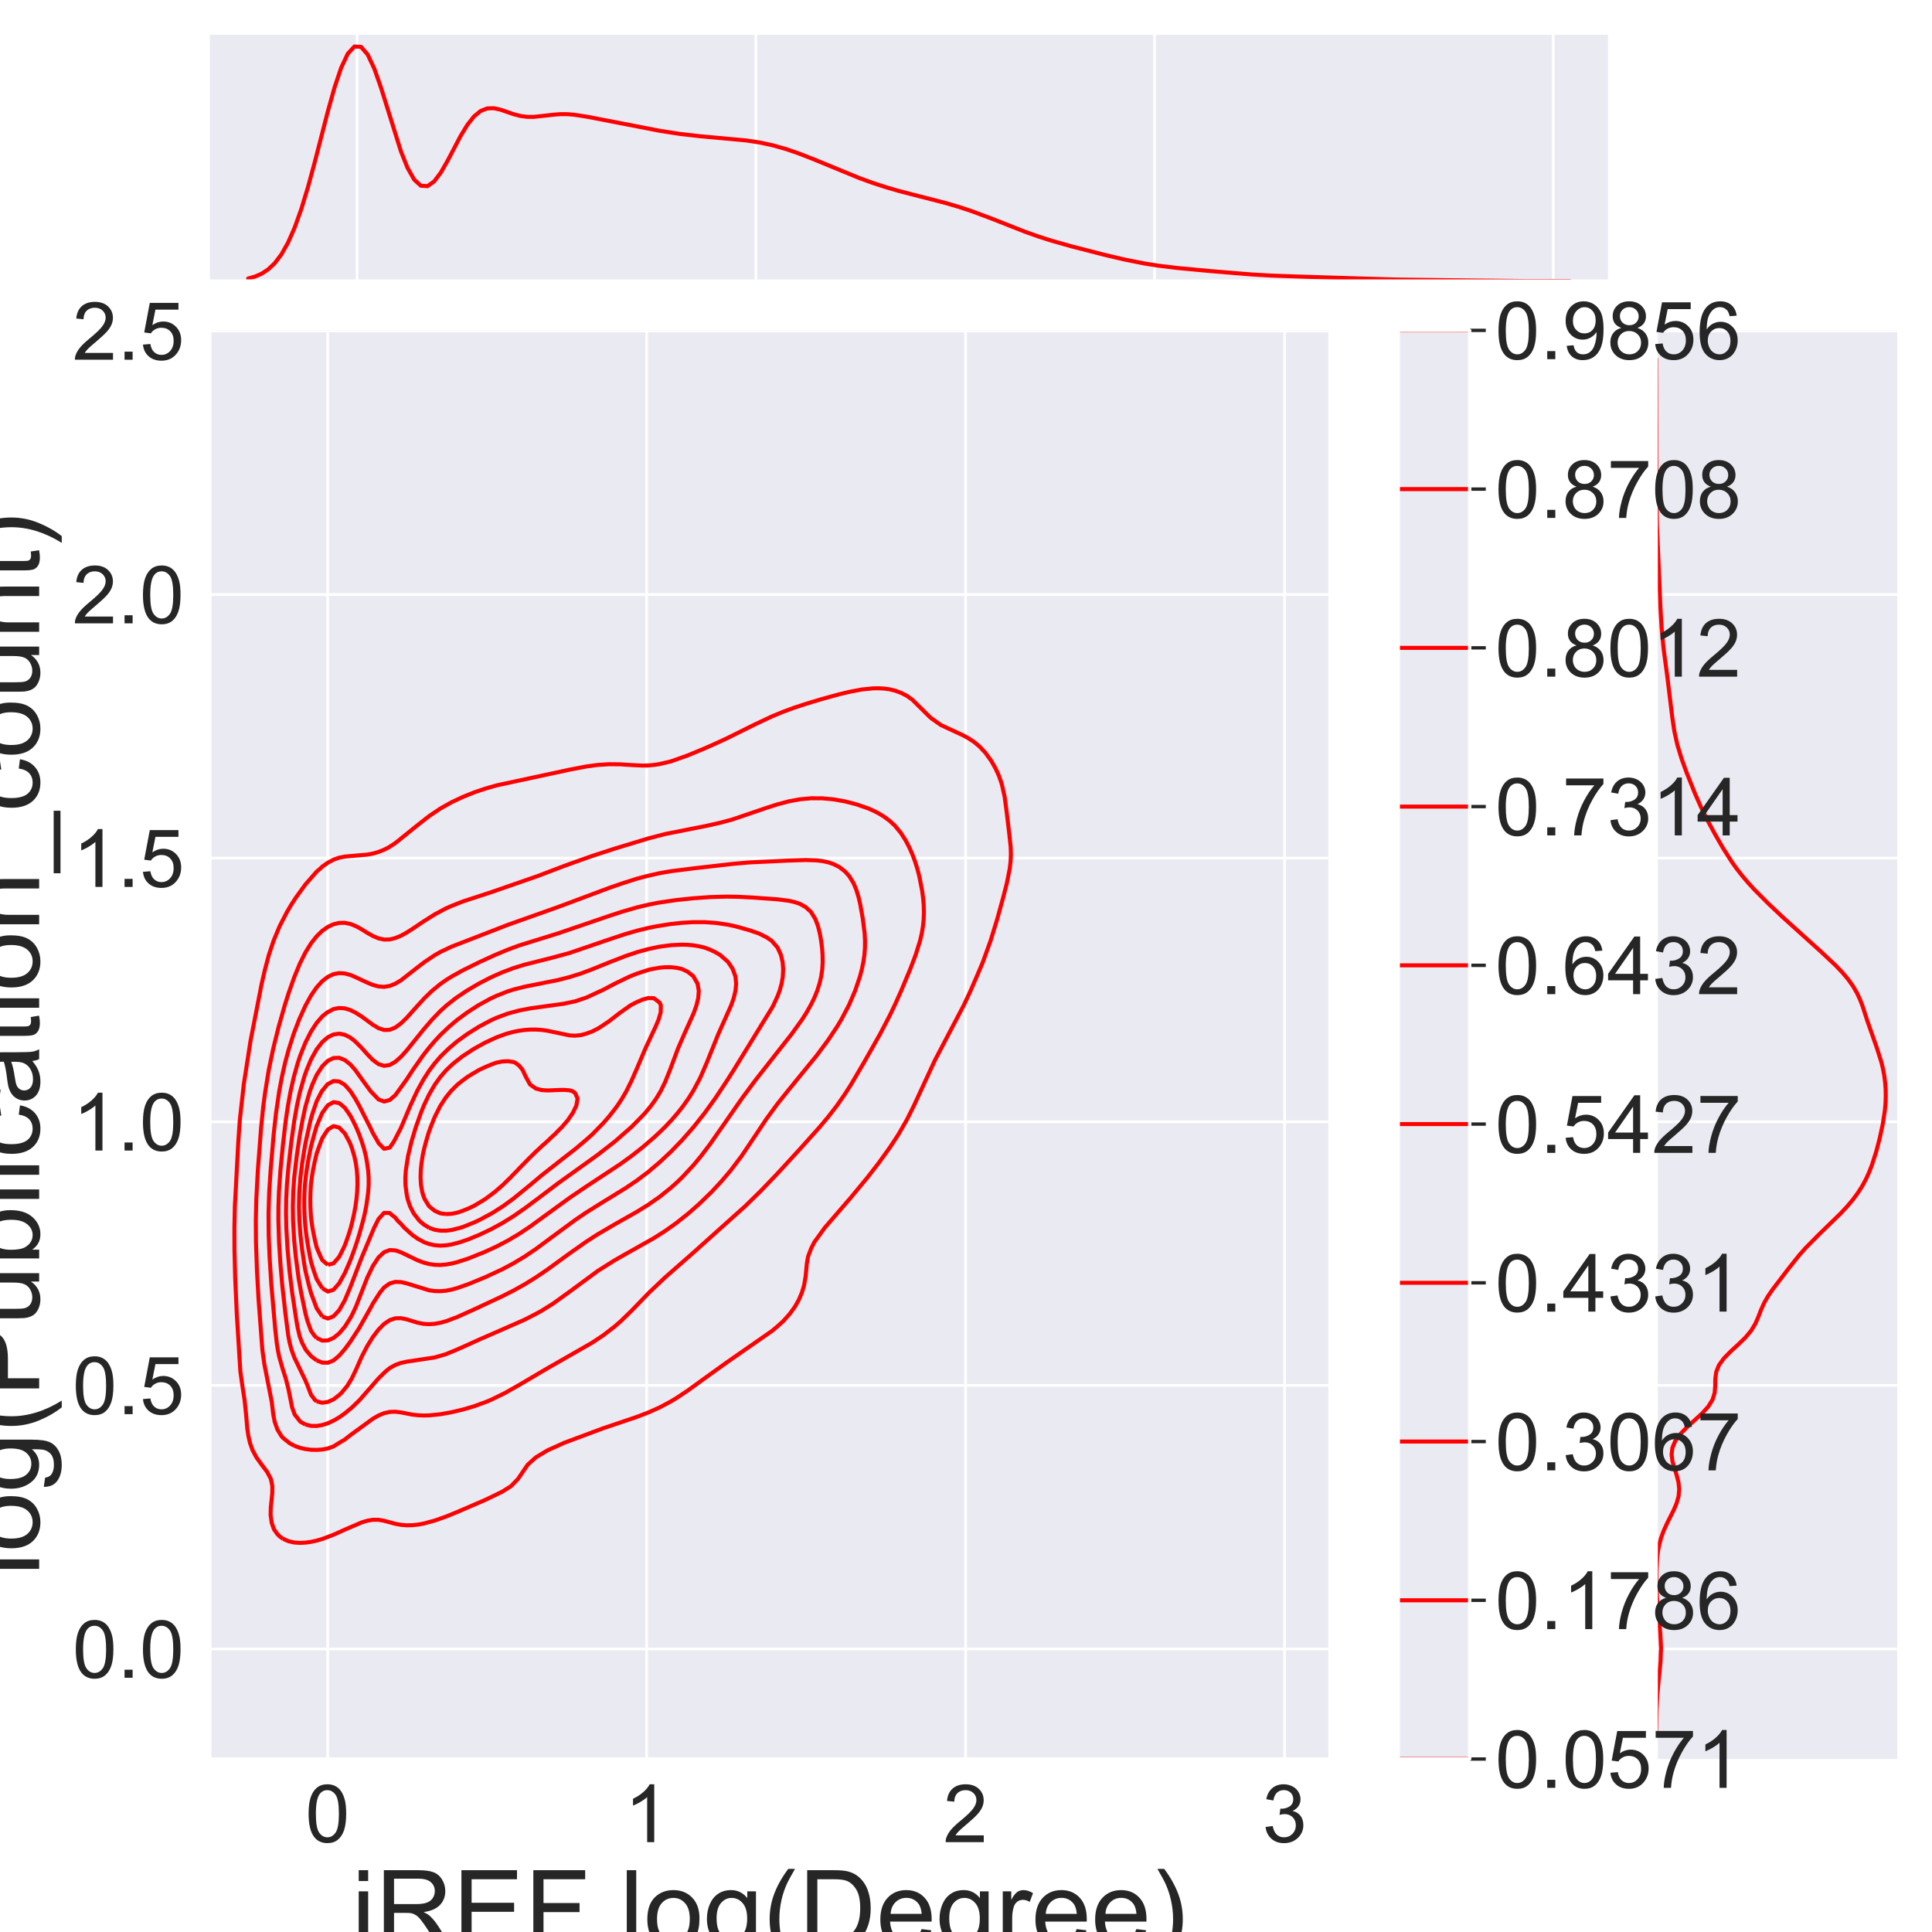<?xml version="1.0" encoding="utf-8" standalone="no"?>
<!DOCTYPE svg PUBLIC "-//W3C//DTD SVG 1.1//EN"
  "http://www.w3.org/Graphics/SVG/1.1/DTD/svg11.dtd">
<!-- Created with matplotlib (https://matplotlib.org/) -->
<svg height="720pt" version="1.1" viewBox="0 0 720 720" width="720pt" xmlns="http://www.w3.org/2000/svg" xmlns:xlink="http://www.w3.org/1999/xlink">
 <defs>
  <style type="text/css">*{stroke-linecap:butt;stroke-linejoin:round;}</style>
 </defs>
 <g id="figure_1">
  <g id="patch_1">
   <path d="M 0 720 
L 720 720 
L 720 0 
L 0 0 
z
" style="fill:#ffffff;"/>
  </g>
  <g id="axes_1">
   <g id="patch_2">
    <path d="M 78.21 655.54 
L 495.034 655.54 
L 495.034 123.117 
L 78.21 123.117 
z
" style="fill:#eaeaf2;"/>
   </g>
   <g id="matplotlib.axis_1">
    <g id="xtick_1">
     <g id="line2d_1">
      <path clip-path="url(#p573d2efb1b)" d="M 122.101 655.54 
L 122.101 123.117 
" style="fill:none;stroke:#ffffff;stroke-linecap:round;"/>
     </g>
     <g id="text_1">
      <!-- 0 -->
      <g style="fill:#262626;" transform="translate(113.76 686.513)scale(0.3 -0.3)">
       <defs>
        <path d="M 4.156 35.297 
Q 4.156 48 6.766 55.734 
Q 9.375 63.484 14.516 67.672 
Q 19.672 71.875 27.484 71.875 
Q 33.25 71.875 37.594 69.547 
Q 41.938 67.234 44.766 62.859 
Q 47.609 58.5 49.219 52.219 
Q 50.828 45.953 50.828 35.297 
Q 50.828 22.703 48.234 14.969 
Q 45.656 7.234 40.5 3 
Q 35.359 -1.219 27.484 -1.219 
Q 17.141 -1.219 11.234 6.203 
Q 4.156 15.141 4.156 35.297 
z
M 13.188 35.297 
Q 13.188 17.672 17.312 11.828 
Q 21.438 6 27.484 6 
Q 33.547 6 37.672 11.859 
Q 41.797 17.719 41.797 35.297 
Q 41.797 52.984 37.672 58.781 
Q 33.547 64.594 27.391 64.594 
Q 21.344 64.594 17.719 59.469 
Q 13.188 52.938 13.188 35.297 
z
" id="ArialMT-48"/>
       </defs>
       <use xlink:href="#ArialMT-48"/>
      </g>
     </g>
    </g>
    <g id="xtick_2">
     <g id="line2d_2">
      <path clip-path="url(#p573d2efb1b)" d="M 240.979 655.54 
L 240.979 123.117 
" style="fill:none;stroke:#ffffff;stroke-linecap:round;"/>
     </g>
     <g id="text_2">
      <!-- 1 -->
      <g style="fill:#262626;" transform="translate(232.638 686.513)scale(0.3 -0.3)">
       <defs>
        <path d="M 37.25 0 
L 28.469 0 
L 28.469 56 
Q 25.297 52.984 20.141 49.953 
Q 14.984 46.922 10.891 45.406 
L 10.891 53.906 
Q 18.266 57.375 23.781 62.297 
Q 29.297 67.234 31.594 71.875 
L 37.25 71.875 
z
" id="ArialMT-49"/>
       </defs>
       <use xlink:href="#ArialMT-49"/>
      </g>
     </g>
    </g>
    <g id="xtick_3">
     <g id="line2d_3">
      <path clip-path="url(#p573d2efb1b)" d="M 359.857 655.54 
L 359.857 123.117 
" style="fill:none;stroke:#ffffff;stroke-linecap:round;"/>
     </g>
     <g id="text_3">
      <!-- 2 -->
      <g style="fill:#262626;" transform="translate(351.516 686.513)scale(0.3 -0.3)">
       <defs>
        <path d="M 50.344 8.453 
L 50.344 0 
L 3.031 0 
Q 2.938 3.172 4.047 6.109 
Q 5.859 10.938 9.828 15.625 
Q 13.812 20.312 21.344 26.469 
Q 33.016 36.031 37.109 41.625 
Q 41.219 47.219 41.219 52.203 
Q 41.219 57.422 37.469 61 
Q 33.734 64.594 27.734 64.594 
Q 21.391 64.594 17.578 60.781 
Q 13.766 56.984 13.719 50.25 
L 4.688 51.172 
Q 5.609 61.281 11.656 66.578 
Q 17.719 71.875 27.938 71.875 
Q 38.234 71.875 44.234 66.156 
Q 50.25 60.453 50.25 52 
Q 50.25 47.703 48.484 43.547 
Q 46.734 39.406 42.656 34.812 
Q 38.578 30.219 29.109 22.219 
Q 21.188 15.578 18.938 13.203 
Q 16.703 10.844 15.234 8.453 
z
" id="ArialMT-50"/>
       </defs>
       <use xlink:href="#ArialMT-50"/>
      </g>
     </g>
    </g>
    <g id="xtick_4">
     <g id="line2d_4">
      <path clip-path="url(#p573d2efb1b)" d="M 478.735 655.54 
L 478.735 123.117 
" style="fill:none;stroke:#ffffff;stroke-linecap:round;"/>
     </g>
     <g id="text_4">
      <!-- 3 -->
      <g style="fill:#262626;" transform="translate(470.394 686.513)scale(0.3 -0.3)">
       <defs>
        <path d="M 4.203 18.891 
L 12.984 20.062 
Q 14.5 12.594 18.141 9.297 
Q 21.781 6 27 6 
Q 33.203 6 37.469 10.297 
Q 41.75 14.594 41.75 20.953 
Q 41.75 27 37.797 30.922 
Q 33.844 34.859 27.734 34.859 
Q 25.25 34.859 21.531 33.891 
L 22.516 41.609 
Q 23.391 41.5 23.922 41.5 
Q 29.547 41.5 34.031 44.422 
Q 38.531 47.359 38.531 53.469 
Q 38.531 58.297 35.25 61.469 
Q 31.984 64.656 26.812 64.656 
Q 21.688 64.656 18.266 61.422 
Q 14.844 58.203 13.875 51.766 
L 5.078 53.328 
Q 6.688 62.156 12.391 67.016 
Q 18.109 71.875 26.609 71.875 
Q 32.469 71.875 37.391 69.359 
Q 42.328 66.844 44.938 62.5 
Q 47.562 58.156 47.562 53.266 
Q 47.562 48.641 45.062 44.828 
Q 42.578 41.016 37.703 38.766 
Q 44.047 37.312 47.562 32.688 
Q 51.078 28.078 51.078 21.141 
Q 51.078 11.766 44.234 5.25 
Q 37.406 -1.266 26.953 -1.266 
Q 17.531 -1.266 11.297 4.344 
Q 5.078 9.969 4.203 18.891 
z
" id="ArialMT-51"/>
       </defs>
       <use xlink:href="#ArialMT-51"/>
      </g>
     </g>
    </g>
    <g id="text_5">
     <!-- iREF log(Degree) -->
     <g style="fill:#262626;" transform="translate(131.025 725.595)scale(0.4 -0.4)">
      <defs>
       <path d="M 6.641 61.469 
L 6.641 71.578 
L 15.438 71.578 
L 15.438 61.469 
z
M 6.641 0 
L 6.641 51.859 
L 15.438 51.859 
L 15.438 0 
z
" id="ArialMT-105"/>
       <path d="M 7.859 0 
L 7.859 71.578 
L 39.594 71.578 
Q 49.172 71.578 54.141 69.641 
Q 59.125 67.719 62.109 62.828 
Q 65.094 57.953 65.094 52.047 
Q 65.094 44.438 60.156 39.203 
Q 55.219 33.984 44.922 32.562 
Q 48.688 30.766 50.641 29 
Q 54.781 25.203 58.5 19.484 
L 70.953 0 
L 59.031 0 
L 49.562 14.891 
Q 45.406 21.344 42.719 24.75 
Q 40.047 28.172 37.922 29.531 
Q 35.797 30.906 33.594 31.453 
Q 31.984 31.781 28.328 31.781 
L 17.328 31.781 
L 17.328 0 
z
M 17.328 39.984 
L 37.703 39.984 
Q 44.188 39.984 47.844 41.328 
Q 51.516 42.672 53.422 45.625 
Q 55.328 48.578 55.328 52.047 
Q 55.328 57.125 51.641 60.391 
Q 47.953 63.672 39.984 63.672 
L 17.328 63.672 
z
" id="ArialMT-82"/>
       <path d="M 7.906 0 
L 7.906 71.578 
L 59.672 71.578 
L 59.672 63.141 
L 17.391 63.141 
L 17.391 41.219 
L 56.984 41.219 
L 56.984 32.812 
L 17.391 32.812 
L 17.391 8.453 
L 61.328 8.453 
L 61.328 0 
z
" id="ArialMT-69"/>
       <path d="M 8.203 0 
L 8.203 71.578 
L 56.5 71.578 
L 56.5 63.141 
L 17.672 63.141 
L 17.672 40.969 
L 51.266 40.969 
L 51.266 32.516 
L 17.672 32.516 
L 17.672 0 
z
" id="ArialMT-70"/>
       <path id="ArialMT-32"/>
       <path d="M 6.391 0 
L 6.391 71.578 
L 15.188 71.578 
L 15.188 0 
z
" id="ArialMT-108"/>
       <path d="M 3.328 25.922 
Q 3.328 40.328 11.328 47.266 
Q 18.016 53.031 27.641 53.031 
Q 38.328 53.031 45.109 46.016 
Q 51.906 39.016 51.906 26.656 
Q 51.906 16.656 48.906 10.906 
Q 45.906 5.172 40.156 2 
Q 34.422 -1.172 27.641 -1.172 
Q 16.75 -1.172 10.031 5.812 
Q 3.328 12.797 3.328 25.922 
z
M 12.359 25.922 
Q 12.359 15.969 16.703 11.016 
Q 21.047 6.062 27.641 6.062 
Q 34.188 6.062 38.531 11.031 
Q 42.875 16.016 42.875 26.219 
Q 42.875 35.844 38.5 40.797 
Q 34.125 45.75 27.641 45.75 
Q 21.047 45.75 16.703 40.812 
Q 12.359 35.891 12.359 25.922 
z
" id="ArialMT-111"/>
       <path d="M 4.984 -4.297 
L 13.531 -5.562 
Q 14.062 -9.516 16.5 -11.328 
Q 19.781 -13.766 25.438 -13.766 
Q 31.547 -13.766 34.859 -11.328 
Q 38.188 -8.891 39.359 -4.5 
Q 40.047 -1.812 39.984 6.781 
Q 34.234 0 25.641 0 
Q 14.938 0 9.078 7.719 
Q 3.219 15.438 3.219 26.219 
Q 3.219 33.641 5.906 39.906 
Q 8.594 46.188 13.688 49.609 
Q 18.797 53.031 25.688 53.031 
Q 34.859 53.031 40.828 45.609 
L 40.828 51.859 
L 48.922 51.859 
L 48.922 7.031 
Q 48.922 -5.078 46.453 -10.125 
Q 44 -15.188 38.641 -18.109 
Q 33.297 -21.047 25.484 -21.047 
Q 16.219 -21.047 10.5 -16.875 
Q 4.781 -12.703 4.984 -4.297 
z
M 12.25 26.859 
Q 12.25 16.656 16.297 11.969 
Q 20.359 7.281 26.469 7.281 
Q 32.516 7.281 36.609 11.938 
Q 40.719 16.609 40.719 26.562 
Q 40.719 36.078 36.5 40.906 
Q 32.281 45.75 26.312 45.75 
Q 20.453 45.75 16.344 40.984 
Q 12.25 36.234 12.25 26.859 
z
" id="ArialMT-103"/>
       <path d="M 23.391 -21.047 
Q 16.109 -11.859 11.078 0.438 
Q 6.062 12.75 6.062 25.922 
Q 6.062 37.547 9.812 48.188 
Q 14.203 60.547 23.391 72.797 
L 29.688 72.797 
Q 23.781 62.641 21.875 58.297 
Q 18.891 51.562 17.188 44.234 
Q 15.094 35.109 15.094 25.875 
Q 15.094 2.391 29.688 -21.047 
z
" id="ArialMT-40"/>
       <path d="M 7.719 0 
L 7.719 71.578 
L 32.375 71.578 
Q 40.719 71.578 45.125 70.562 
Q 51.266 69.141 55.609 65.438 
Q 61.281 60.641 64.078 53.188 
Q 66.891 45.75 66.891 36.188 
Q 66.891 28.031 64.984 21.734 
Q 63.094 15.438 60.109 11.297 
Q 57.125 7.172 53.578 4.797 
Q 50.047 2.438 45.047 1.219 
Q 40.047 0 33.547 0 
z
M 17.188 8.453 
L 32.469 8.453 
Q 39.547 8.453 43.578 9.766 
Q 47.609 11.078 50 13.484 
Q 53.375 16.844 55.25 22.531 
Q 57.125 28.219 57.125 36.328 
Q 57.125 47.562 53.438 53.594 
Q 49.75 59.625 44.484 61.672 
Q 40.672 63.141 32.234 63.141 
L 17.188 63.141 
z
" id="ArialMT-68"/>
       <path d="M 42.094 16.703 
L 51.172 15.578 
Q 49.031 7.625 43.219 3.219 
Q 37.406 -1.172 28.375 -1.172 
Q 17 -1.172 10.328 5.828 
Q 3.656 12.844 3.656 25.484 
Q 3.656 38.578 10.391 45.797 
Q 17.141 53.031 27.875 53.031 
Q 38.281 53.031 44.875 45.953 
Q 51.469 38.875 51.469 26.031 
Q 51.469 25.25 51.422 23.688 
L 12.75 23.688 
Q 13.234 15.141 17.578 10.594 
Q 21.922 6.062 28.422 6.062 
Q 33.25 6.062 36.672 8.594 
Q 40.094 11.141 42.094 16.703 
z
M 13.234 30.906 
L 42.188 30.906 
Q 41.609 37.453 38.875 40.719 
Q 34.672 45.797 27.984 45.797 
Q 21.922 45.797 17.797 41.75 
Q 13.672 37.703 13.234 30.906 
z
" id="ArialMT-101"/>
       <path d="M 6.5 0 
L 6.5 51.859 
L 14.406 51.859 
L 14.406 44 
Q 17.438 49.516 20 51.266 
Q 22.562 53.031 25.641 53.031 
Q 30.078 53.031 34.672 50.203 
L 31.641 42.047 
Q 28.422 43.953 25.203 43.953 
Q 22.312 43.953 20.016 42.219 
Q 17.719 40.484 16.75 37.406 
Q 15.281 32.719 15.281 27.156 
L 15.281 0 
z
" id="ArialMT-114"/>
       <path d="M 12.359 -21.047 
L 6.062 -21.047 
Q 20.656 2.391 20.656 25.875 
Q 20.656 35.062 18.562 44.094 
Q 16.891 51.422 13.922 58.156 
Q 12.016 62.547 6.062 72.797 
L 12.359 72.797 
Q 21.531 60.547 25.922 48.188 
Q 29.688 37.547 29.688 25.922 
Q 29.688 12.75 24.625 0.438 
Q 19.578 -11.859 12.359 -21.047 
z
" id="ArialMT-41"/>
      </defs>
      <use xlink:href="#ArialMT-105"/>
      <use x="22.217" xlink:href="#ArialMT-82"/>
      <use x="94.434" xlink:href="#ArialMT-69"/>
      <use x="161.133" xlink:href="#ArialMT-70"/>
      <use x="222.217" xlink:href="#ArialMT-32"/>
      <use x="250" xlink:href="#ArialMT-108"/>
      <use x="272.217" xlink:href="#ArialMT-111"/>
      <use x="327.832" xlink:href="#ArialMT-103"/>
      <use x="383.447" xlink:href="#ArialMT-40"/>
      <use x="416.748" xlink:href="#ArialMT-68"/>
      <use x="488.965" xlink:href="#ArialMT-101"/>
      <use x="544.58" xlink:href="#ArialMT-103"/>
      <use x="600.195" xlink:href="#ArialMT-114"/>
      <use x="633.496" xlink:href="#ArialMT-101"/>
      <use x="689.111" xlink:href="#ArialMT-101"/>
      <use x="744.727" xlink:href="#ArialMT-41"/>
     </g>
    </g>
   </g>
   <g id="matplotlib.axis_2">
    <g id="ytick_1">
     <g id="line2d_5">
      <path clip-path="url(#p573d2efb1b)" d="M 78.21 614.52 
L 495.034 614.52 
" style="fill:none;stroke:#ffffff;stroke-linecap:round;"/>
     </g>
     <g id="text_6">
      <!-- 0.0 -->
      <g style="fill:#262626;" transform="translate(27.01 625.257)scale(0.3 -0.3)">
       <defs>
        <path d="M 9.078 0 
L 9.078 10.016 
L 19.094 10.016 
L 19.094 0 
z
" id="ArialMT-46"/>
       </defs>
       <use xlink:href="#ArialMT-48"/>
       <use x="55.615" xlink:href="#ArialMT-46"/>
       <use x="83.398" xlink:href="#ArialMT-48"/>
      </g>
     </g>
    </g>
    <g id="ytick_2">
     <g id="line2d_6">
      <path clip-path="url(#p573d2efb1b)" d="M 78.21 516.28 
L 495.034 516.28 
" style="fill:none;stroke:#ffffff;stroke-linecap:round;"/>
     </g>
     <g id="text_7">
      <!-- 0.5 -->
      <g style="fill:#262626;" transform="translate(27.01 527.017)scale(0.3 -0.3)">
       <defs>
        <path d="M 4.156 18.75 
L 13.375 19.531 
Q 14.406 12.797 18.141 9.391 
Q 21.875 6 27.156 6 
Q 33.5 6 37.891 10.781 
Q 42.281 15.578 42.281 23.484 
Q 42.281 31 38.062 35.344 
Q 33.844 39.703 27 39.703 
Q 22.75 39.703 19.328 37.766 
Q 15.922 35.844 13.969 32.766 
L 5.719 33.844 
L 12.641 70.609 
L 48.25 70.609 
L 48.25 62.203 
L 19.672 62.203 
L 15.828 42.969 
Q 22.266 47.469 29.344 47.469 
Q 38.719 47.469 45.156 40.969 
Q 51.609 34.469 51.609 24.266 
Q 51.609 14.547 45.953 7.469 
Q 39.062 -1.219 27.156 -1.219 
Q 17.391 -1.219 11.203 4.25 
Q 5.031 9.719 4.156 18.75 
z
" id="ArialMT-53"/>
       </defs>
       <use xlink:href="#ArialMT-48"/>
       <use x="55.615" xlink:href="#ArialMT-46"/>
       <use x="83.398" xlink:href="#ArialMT-53"/>
      </g>
     </g>
    </g>
    <g id="ytick_3">
     <g id="line2d_7">
      <path clip-path="url(#p573d2efb1b)" d="M 78.21 418.04 
L 495.034 418.04 
" style="fill:none;stroke:#ffffff;stroke-linecap:round;"/>
     </g>
     <g id="text_8">
      <!-- 1.0 -->
      <g style="fill:#262626;" transform="translate(27.01 428.776)scale(0.3 -0.3)">
       <use xlink:href="#ArialMT-49"/>
       <use x="55.615" xlink:href="#ArialMT-46"/>
       <use x="83.398" xlink:href="#ArialMT-48"/>
      </g>
     </g>
    </g>
    <g id="ytick_4">
     <g id="line2d_8">
      <path clip-path="url(#p573d2efb1b)" d="M 78.21 319.799 
L 495.034 319.799 
" style="fill:none;stroke:#ffffff;stroke-linecap:round;"/>
     </g>
     <g id="text_9">
      <!-- 1.5 -->
      <g style="fill:#262626;" transform="translate(27.01 330.536)scale(0.3 -0.3)">
       <use xlink:href="#ArialMT-49"/>
       <use x="55.615" xlink:href="#ArialMT-46"/>
       <use x="83.398" xlink:href="#ArialMT-53"/>
      </g>
     </g>
    </g>
    <g id="ytick_5">
     <g id="line2d_9">
      <path clip-path="url(#p573d2efb1b)" d="M 78.21 221.559 
L 495.034 221.559 
" style="fill:none;stroke:#ffffff;stroke-linecap:round;"/>
     </g>
     <g id="text_10">
      <!-- 2.0 -->
      <g style="fill:#262626;" transform="translate(27.01 232.296)scale(0.3 -0.3)">
       <use xlink:href="#ArialMT-50"/>
       <use x="55.615" xlink:href="#ArialMT-46"/>
       <use x="83.398" xlink:href="#ArialMT-48"/>
      </g>
     </g>
    </g>
    <g id="ytick_6">
     <g id="line2d_10">
      <path clip-path="url(#p573d2efb1b)" d="M 78.21 123.318 
L 495.034 123.318 
" style="fill:none;stroke:#ffffff;stroke-linecap:round;"/>
     </g>
     <g id="text_11">
      <!-- 2.5 -->
      <g style="fill:#262626;" transform="translate(27.01 134.055)scale(0.3 -0.3)">
       <use xlink:href="#ArialMT-50"/>
       <use x="55.615" xlink:href="#ArialMT-46"/>
       <use x="83.398" xlink:href="#ArialMT-53"/>
      </g>
     </g>
    </g>
    <g id="text_12">
     <!-- log(Publication_count) -->
     <g style="fill:#262626;" transform="translate(14.591 587.216)rotate(-90)scale(0.4 -0.4)">
      <defs>
       <path d="M 7.719 0 
L 7.719 71.578 
L 34.719 71.578 
Q 41.844 71.578 45.609 70.906 
Q 50.875 70.016 54.438 67.547 
Q 58.016 65.094 60.188 60.641 
Q 62.359 56.203 62.359 50.875 
Q 62.359 41.75 56.547 35.422 
Q 50.734 29.109 35.547 29.109 
L 17.188 29.109 
L 17.188 0 
z
M 17.188 37.547 
L 35.688 37.547 
Q 44.875 37.547 48.734 40.969 
Q 52.594 44.391 52.594 50.594 
Q 52.594 55.078 50.312 58.266 
Q 48.047 61.469 44.344 62.5 
Q 41.938 63.141 35.5 63.141 
L 17.188 63.141 
z
" id="ArialMT-80"/>
       <path d="M 40.578 0 
L 40.578 7.625 
Q 34.516 -1.172 24.125 -1.172 
Q 19.531 -1.172 15.547 0.578 
Q 11.578 2.344 9.641 5 
Q 7.719 7.672 6.938 11.531 
Q 6.391 14.109 6.391 19.734 
L 6.391 51.859 
L 15.188 51.859 
L 15.188 23.094 
Q 15.188 16.219 15.719 13.812 
Q 16.547 10.359 19.234 8.375 
Q 21.922 6.391 25.875 6.391 
Q 29.828 6.391 33.297 8.422 
Q 36.766 10.453 38.203 13.938 
Q 39.656 17.438 39.656 24.078 
L 39.656 51.859 
L 48.438 51.859 
L 48.438 0 
z
" id="ArialMT-117"/>
       <path d="M 14.703 0 
L 6.547 0 
L 6.547 71.578 
L 15.328 71.578 
L 15.328 46.047 
Q 20.906 53.031 29.547 53.031 
Q 34.328 53.031 38.594 51.094 
Q 42.875 49.172 45.625 45.672 
Q 48.391 42.188 49.953 37.25 
Q 51.516 32.328 51.516 26.703 
Q 51.516 13.375 44.922 6.094 
Q 38.328 -1.172 29.109 -1.172 
Q 19.922 -1.172 14.703 6.5 
z
M 14.594 26.312 
Q 14.594 17 17.141 12.844 
Q 21.297 6.062 28.375 6.062 
Q 34.125 6.062 38.328 11.062 
Q 42.531 16.062 42.531 25.984 
Q 42.531 36.141 38.5 40.969 
Q 34.469 45.797 28.766 45.797 
Q 23 45.797 18.797 40.797 
Q 14.594 35.797 14.594 26.312 
z
" id="ArialMT-98"/>
       <path d="M 40.438 19 
L 49.078 17.875 
Q 47.656 8.938 41.812 3.875 
Q 35.984 -1.172 27.484 -1.172 
Q 16.844 -1.172 10.375 5.781 
Q 3.906 12.75 3.906 25.734 
Q 3.906 34.125 6.688 40.422 
Q 9.469 46.734 15.156 49.875 
Q 20.844 53.031 27.547 53.031 
Q 35.984 53.031 41.359 48.75 
Q 46.734 44.484 48.25 36.625 
L 39.703 35.297 
Q 38.484 40.531 35.375 43.156 
Q 32.281 45.797 27.875 45.797 
Q 21.234 45.797 17.078 41.031 
Q 12.938 36.281 12.938 25.984 
Q 12.938 15.531 16.938 10.797 
Q 20.953 6.062 27.391 6.062 
Q 32.562 6.062 36.031 9.234 
Q 39.5 12.406 40.438 19 
z
" id="ArialMT-99"/>
       <path d="M 40.438 6.391 
Q 35.547 2.25 31.031 0.531 
Q 26.516 -1.172 21.344 -1.172 
Q 12.797 -1.172 8.203 3 
Q 3.609 7.172 3.609 13.672 
Q 3.609 17.484 5.344 20.625 
Q 7.078 23.781 9.891 25.688 
Q 12.703 27.594 16.219 28.562 
Q 18.797 29.25 24.031 29.891 
Q 34.672 31.156 39.703 32.906 
Q 39.75 34.719 39.75 35.203 
Q 39.75 40.578 37.25 42.781 
Q 33.891 45.75 27.25 45.75 
Q 21.047 45.75 18.094 43.578 
Q 15.141 41.406 13.719 35.891 
L 5.125 37.062 
Q 6.297 42.578 8.984 45.969 
Q 11.672 49.359 16.75 51.188 
Q 21.828 53.031 28.516 53.031 
Q 35.156 53.031 39.297 51.469 
Q 43.453 49.906 45.406 47.531 
Q 47.359 45.172 48.141 41.547 
Q 48.578 39.312 48.578 33.453 
L 48.578 21.734 
Q 48.578 9.469 49.141 6.219 
Q 49.703 2.984 51.375 0 
L 42.188 0 
Q 40.828 2.734 40.438 6.391 
z
M 39.703 26.031 
Q 34.906 24.078 25.344 22.703 
Q 19.922 21.922 17.672 20.938 
Q 15.438 19.969 14.203 18.094 
Q 12.984 16.219 12.984 13.922 
Q 12.984 10.406 15.641 8.062 
Q 18.312 5.719 23.438 5.719 
Q 28.516 5.719 32.469 7.938 
Q 36.422 10.156 38.281 14.016 
Q 39.703 17 39.703 22.797 
z
" id="ArialMT-97"/>
       <path d="M 25.781 7.859 
L 27.047 0.094 
Q 23.344 -0.688 20.406 -0.688 
Q 15.625 -0.688 12.984 0.828 
Q 10.359 2.344 9.281 4.812 
Q 8.203 7.281 8.203 15.188 
L 8.203 45.016 
L 1.766 45.016 
L 1.766 51.859 
L 8.203 51.859 
L 8.203 64.703 
L 16.938 69.969 
L 16.938 51.859 
L 25.781 51.859 
L 25.781 45.016 
L 16.938 45.016 
L 16.938 14.703 
Q 16.938 10.938 17.406 9.859 
Q 17.875 8.797 18.922 8.156 
Q 19.969 7.516 21.922 7.516 
Q 23.391 7.516 25.781 7.859 
z
" id="ArialMT-116"/>
       <path d="M 6.594 0 
L 6.594 51.859 
L 14.5 51.859 
L 14.5 44.484 
Q 20.219 53.031 31 53.031 
Q 35.688 53.031 39.625 51.344 
Q 43.562 49.656 45.516 46.922 
Q 47.469 44.188 48.25 40.438 
Q 48.734 37.984 48.734 31.891 
L 48.734 0 
L 39.938 0 
L 39.938 31.547 
Q 39.938 36.922 38.906 39.578 
Q 37.891 42.234 35.281 43.812 
Q 32.672 45.406 29.156 45.406 
Q 23.531 45.406 19.453 41.844 
Q 15.375 38.281 15.375 28.328 
L 15.375 0 
z
" id="ArialMT-110"/>
       <path d="M -1.516 -19.875 
L -1.516 -13.531 
L 56.734 -13.531 
L 56.734 -19.875 
z
" id="ArialMT-95"/>
      </defs>
      <use xlink:href="#ArialMT-108"/>
      <use x="22.217" xlink:href="#ArialMT-111"/>
      <use x="77.832" xlink:href="#ArialMT-103"/>
      <use x="133.447" xlink:href="#ArialMT-40"/>
      <use x="166.748" xlink:href="#ArialMT-80"/>
      <use x="233.447" xlink:href="#ArialMT-117"/>
      <use x="289.062" xlink:href="#ArialMT-98"/>
      <use x="344.678" xlink:href="#ArialMT-108"/>
      <use x="366.895" xlink:href="#ArialMT-105"/>
      <use x="389.111" xlink:href="#ArialMT-99"/>
      <use x="439.111" xlink:href="#ArialMT-97"/>
      <use x="494.727" xlink:href="#ArialMT-116"/>
      <use x="522.51" xlink:href="#ArialMT-105"/>
      <use x="544.727" xlink:href="#ArialMT-111"/>
      <use x="600.342" xlink:href="#ArialMT-110"/>
      <use x="655.957" xlink:href="#ArialMT-95"/>
      <use x="711.572" xlink:href="#ArialMT-99"/>
      <use x="761.572" xlink:href="#ArialMT-111"/>
      <use x="817.188" xlink:href="#ArialMT-117"/>
      <use x="872.803" xlink:href="#ArialMT-110"/>
      <use x="928.418" xlink:href="#ArialMT-116"/>
      <use x="956.201" xlink:href="#ArialMT-41"/>
     </g>
    </g>
   </g>
   <g id="LineCollection_1">
    <path clip-path="url(#p573d2efb1b)" d="M 105.44 573.449 
L 107.534 574.38 
L 109.629 574.845 
L 111.724 574.987 
L 113.818 574.888 
L 115.913 574.599 
L 118.007 574.144 
L 120.102 573.53 
L 124.291 571.954 
L 128.803 569.924 
L 134.764 567.364 
L 136.859 566.733 
L 138.953 566.373 
L 141.048 566.376 
L 143.142 566.751 
L 147.332 567.887 
L 149.426 568.267 
L 151.521 568.436 
L 153.615 568.4 
L 155.71 568.181 
L 157.805 567.804 
L 161.994 566.671 
L 166.183 565.195 
L 170.372 563.487 
L 180.845 558.964 
L 187.129 555.928 
L 190.405 553.871 
L 193.007 551.196 
L 196.663 545.845 
L 199.697 543.114 
L 204.052 540.494 
L 208.075 538.695 
L 210.17 537.723 
L 224.832 532.258 
L 237.399 528.006 
L 241.588 526.397 
L 245.955 524.441 
L 249.967 522.298 
L 252.061 521.034 
L 256.251 518.256 
L 262.534 513.7 
L 270.913 507.678 
L 287.67 496.019 
L 289.764 494.278 
L 291.895 492.335 
L 294.298 489.659 
L 296.239 486.984 
L 297.746 484.308 
L 298.871 481.633 
L 299.664 478.957 
L 300.237 475.656 
L 300.667 470.931 
L 301.144 468.255 
L 302.332 465.15 
L 303.483 462.904 
L 307.35 457.553 
L 316.994 446.388 
L 323.278 438.799 
L 327.467 433.397 
L 331.656 427.588 
L 334.817 422.772 
L 337.94 417.336 
L 340.577 412.07 
L 348.413 395.132 
L 359.177 374.613 
L 361.686 369.262 
L 365.17 361.192 
L 366.272 358.56 
L 369.172 350.534 
L 371.632 342.507 
L 373.852 334.481 
L 375.219 329.13 
L 376.289 323.779 
L 376.609 321.103 
L 376.734 318.428 
L 376.657 315.752 
L 376.086 310.401 
L 375.121 302.375 
L 374.413 297.024 
L 373.548 293.089 
L 373.168 291.673 
L 372.216 288.997 
L 370.988 286.322 
L 369.359 283.484 
L 367.264 280.582 
L 365.131 278.295 
L 363.075 276.556 
L 360.98 275.178 
L 358.886 274.031 
L 350.774 270.269 
L 350.507 270.106 
L 346.953 267.593 
L 346.318 267.009 
L 340.034 260.801 
L 337.94 259.291 
L 335.845 258.233 
L 333.751 257.444 
L 331.571 256.891 
L 329.561 256.618 
L 327.467 256.5 
L 325.372 256.53 
L 321.183 256.95 
L 316.994 257.732 
L 312.805 258.725 
L 306.521 260.448 
L 300.237 262.342 
L 296.048 263.713 
L 291.859 265.255 
L 287.67 266.985 
L 281.386 269.943 
L 270.913 275.137 
L 266.724 277.074 
L 262.534 278.937 
L 256.251 281.533 
L 249.967 283.763 
L 245.778 284.747 
L 243.683 285.073 
L 241.588 285.259 
L 239.494 285.307 
L 235.305 285.109 
L 231.115 284.84 
L 226.926 284.798 
L 222.737 285.074 
L 218.548 285.631 
L 212.264 286.833 
L 185.034 292.696 
L 180.845 293.897 
L 176.656 295.311 
L 172.431 297.024 
L 168.278 298.971 
L 164.088 301.331 
L 159.899 304.148 
L 155.347 307.726 
L 147.332 314.186 
L 144.927 315.752 
L 143.142 316.665 
L 141.048 317.496 
L 138.953 318.101 
L 136.859 318.497 
L 132.669 318.847 
L 128.48 319.213 
L 126.386 319.628 
L 124.291 320.373 
L 122.197 321.491 
L 120.102 322.951 
L 119.258 323.779 
L 118.007 324.823 
L 113.818 329.606 
L 110.287 334.481 
L 108.549 337.156 
L 106.964 339.832 
L 104.201 345.183 
L 101.973 350.534 
L 100.19 355.885 
L 98.763 361.236 
L 97.52 366.587 
L 93.346 387.991 
L 90.857 404.044 
L 89.365 417.421 
L 88.807 425.447 
L 87.526 449.527 
L 87.356 457.553 
L 87.377 465.58 
L 87.644 476.282 
L 88.238 489.659 
L 89.567 511.063 
L 90.318 516.414 
L 91.147 521.765 
L 91.698 527.116 
L 92.163 532.467 
L 92.564 535.143 
L 93.183 537.818 
L 94.141 540.494 
L 95.591 543.169 
L 97.517 545.845 
L 99.547 548.52 
L 100.955 551.196 
L 101.491 553.871 
L 101.452 556.547 
L 100.908 561.898 
L 100.844 564.573 
L 101.251 567.533 
L 102.099 569.924 
L 103.345 571.695 
L 104.249 572.6 
L 105.44 573.449 
L 105.44 573.449 
" style="fill:none;stroke:#ff0000;stroke-width:1.5;"/>
   </g>
   <g id="LineCollection_2">
    <path clip-path="url(#p573d2efb1b)" d="M 109.629 538.774 
L 111.724 539.546 
L 113.818 540.025 
L 115.913 540.278 
L 118.007 540.335 
L 120.102 540.192 
L 122.197 539.798 
L 124.291 539.033 
L 126.386 537.726 
L 128.48 536.483 
L 130.575 534.833 
L 138.953 528.722 
L 141.048 527.514 
L 143.142 526.65 
L 145.237 526.181 
L 147.332 526.106 
L 149.426 526.364 
L 153.615 527.175 
L 155.71 527.42 
L 157.805 527.515 
L 159.899 527.471 
L 164.088 527.05 
L 168.278 526.293 
L 172.467 525.305 
L 176.656 524.078 
L 180.845 522.55 
L 182.94 521.695 
L 188.263 519.09 
L 193.413 516.164 
L 203.886 509.988 
L 220.708 500.361 
L 224.832 497.611 
L 229.021 494.385 
L 231.373 492.335 
L 235.305 488.519 
L 241.971 481.633 
L 247.872 476.047 
L 258.345 466.856 
L 277.681 449.527 
L 283.48 443.859 
L 289.764 437.31 
L 298.187 428.123 
L 305.392 420.096 
L 308.615 416.254 
L 311.856 412.07 
L 314.899 407.697 
L 317.227 404.044 
L 321.943 396.017 
L 327.998 385.315 
L 331.656 378.313 
L 333.751 373.918 
L 335.845 369.22 
L 339.189 361.236 
L 341.225 355.885 
L 342.892 350.534 
L 343.513 347.858 
L 343.96 345.183 
L 344.226 342.507 
L 344.31 339.832 
L 344.224 337.156 
L 343.988 334.481 
L 343.624 331.805 
L 342.564 326.454 
L 341.861 323.779 
L 341.023 321.103 
L 340.023 318.428 
L 338.844 315.752 
L 337.436 313.077 
L 335.718 310.401 
L 333.512 307.726 
L 331.656 305.991 
L 329.561 304.407 
L 327.467 303.13 
L 325.372 302.065 
L 323.278 301.168 
L 319.088 299.733 
L 314.899 298.652 
L 310.71 297.908 
L 306.521 297.51 
L 302.332 297.489 
L 298.143 297.869 
L 293.953 298.639 
L 289.764 299.75 
L 285.575 301.088 
L 273.007 305.369 
L 268.818 306.511 
L 263.5 307.726 
L 247.872 310.819 
L 241.588 312.458 
L 229.021 316.271 
L 220.642 319.001 
L 214.359 321.228 
L 210.17 322.742 
L 200.435 326.454 
L 182.94 332.53 
L 172.467 335.952 
L 168.278 337.609 
L 166.183 338.537 
L 161.994 340.773 
L 157.805 343.419 
L 153.615 346.235 
L 151.031 347.858 
L 149.426 348.712 
L 147.332 349.585 
L 145.237 350.099 
L 143.142 350.149 
L 141.048 349.699 
L 138.953 348.815 
L 136.859 347.637 
L 134.764 346.32 
L 132.669 345.174 
L 130.575 344.327 
L 128.48 343.907 
L 126.386 343.94 
L 124.291 344.437 
L 122.197 345.409 
L 120.102 346.886 
L 118.007 348.912 
L 115.913 351.564 
L 113.818 354.944 
L 111.724 359.15 
L 109.629 364.239 
L 107.534 370.18 
L 106.128 374.613 
L 103.847 382.64 
L 101.846 390.666 
L 100.163 398.693 
L 98.861 406.719 
L 98.133 412.07 
L 97.315 420.096 
L 96.083 436.149 
L 95.514 446.851 
L 95.332 454.878 
L 95.39 462.904 
L 95.758 473.606 
L 96.359 484.308 
L 97.772 503.037 
L 98.508 508.388 
L 101.251 522.321 
L 101.831 527.116 
L 102.346 529.792 
L 103.345 532.678 
L 104.842 535.143 
L 105.44 535.837 
L 107.903 537.818 
L 109.629 538.774 
L 109.629 538.774 
" style="fill:none;stroke:#ff0000;stroke-width:1.5;"/>
   </g>
   <g id="LineCollection_3">
    <path clip-path="url(#p573d2efb1b)" d="M 113.818 530.877 
L 115.913 531.386 
L 118.007 531.412 
L 120.102 531.066 
L 122.197 530.398 
L 124.291 529.43 
L 126.386 528.218 
L 128.48 526.736 
L 131.246 524.441 
L 133.997 521.765 
L 138.953 516.096 
L 141.048 513.688 
L 143.736 511.063 
L 145.237 509.836 
L 147.332 508.676 
L 149.426 507.918 
L 151.521 507.458 
L 161.994 505.879 
L 166.183 504.657 
L 170.372 502.923 
L 174.561 501.053 
L 178.751 499.146 
L 185.034 496.412 
L 195.507 491.804 
L 199.697 489.653 
L 201.791 488.511 
L 205.98 485.904 
L 212.264 481.387 
L 222.808 473.606 
L 229.021 469.695 
L 233.21 467.304 
L 243.683 461.412 
L 247.872 458.744 
L 252.061 455.768 
L 256.545 452.202 
L 260.44 448.783 
L 265.199 444.176 
L 268.818 440.281 
L 272.331 436.149 
L 276.375 430.798 
L 281.77 422.772 
L 285.575 417.059 
L 289.764 411.328 
L 293.953 406.099 
L 304.426 393.268 
L 308.615 387.61 
L 311.926 382.64 
L 313.533 379.964 
L 316.356 374.613 
L 318.662 369.262 
L 320.474 363.911 
L 321.183 361.197 
L 321.74 358.56 
L 322.134 355.885 
L 322.344 353.209 
L 322.368 350.534 
L 322.221 347.858 
L 321.557 342.507 
L 320.608 337.156 
L 319.996 334.481 
L 319.088 331.525 
L 318.084 329.13 
L 316.437 326.454 
L 314.899 324.757 
L 312.805 323.132 
L 310.71 322.061 
L 308.615 321.351 
L 306.521 320.907 
L 304.426 320.651 
L 300.237 320.509 
L 293.953 320.706 
L 279.291 321.398 
L 273.007 321.95 
L 258.345 323.623 
L 249.967 324.683 
L 245.778 325.409 
L 241.17 326.454 
L 237.399 327.45 
L 232.107 329.13 
L 226.926 330.929 
L 208.075 337.975 
L 189.224 344.664 
L 178.751 348.732 
L 168.278 352.785 
L 164.088 354.777 
L 161.994 355.975 
L 158.137 358.56 
L 155.71 360.418 
L 149.426 365.333 
L 147.328 366.587 
L 145.237 367.425 
L 143.142 367.765 
L 141.048 367.613 
L 138.953 367.049 
L 136.859 366.194 
L 131.952 363.911 
L 130.575 363.34 
L 128.48 362.78 
L 126.386 362.644 
L 124.291 363.03 
L 122.197 364.023 
L 120.102 365.633 
L 118.007 367.947 
L 115.913 370.985 
L 113.818 374.784 
L 111.469 379.964 
L 109.436 385.315 
L 107.534 391.294 
L 106.255 396.017 
L 105.051 401.368 
L 104.049 406.719 
L 102.873 414.745 
L 101.981 422.772 
L 100.846 436.149 
L 100.324 444.176 
L 100.076 452.202 
L 100.134 460.229 
L 100.446 468.255 
L 101.134 478.957 
L 102.535 495.01 
L 103.118 500.361 
L 103.528 503.037 
L 104.074 505.712 
L 105.44 510.482 
L 106.492 513.739 
L 107.534 517.861 
L 108.845 524.441 
L 109.798 527.116 
L 111.886 529.792 
L 113.818 530.877 
L 113.818 530.877 
" style="fill:none;stroke:#ff0000;stroke-width:1.5;"/>
   </g>
   <g id="LineCollection_4">
    <path clip-path="url(#p573d2efb1b)" d="M 118.007 522.236 
L 120.102 522.769 
L 122.197 522.452 
L 124.291 521.511 
L 126.386 519.898 
L 127.247 519.09 
L 129.447 516.414 
L 131.084 513.739 
L 132.669 510.428 
L 134.764 505.659 
L 136.859 501.626 
L 138.953 498.249 
L 141.048 495.5 
L 143.142 493.393 
L 145.237 491.969 
L 147.332 491.289 
L 149.426 491.246 
L 151.521 491.674 
L 155.71 492.95 
L 157.805 493.354 
L 159.899 493.483 
L 161.994 493.341 
L 164.088 492.964 
L 166.356 492.335 
L 170.372 490.816 
L 176.656 487.994 
L 187.129 483.094 
L 191.318 480.973 
L 195.507 478.639 
L 199.697 476.046 
L 203.886 473.204 
L 212.264 467.108 
L 218.548 462.683 
L 222.737 459.989 
L 229.021 456.308 
L 237.399 451.563 
L 241.588 448.965 
L 245.778 446.042 
L 249.967 442.684 
L 252.061 440.818 
L 254.156 438.812 
L 258.345 434.325 
L 261.267 430.798 
L 264.629 426.362 
L 269.007 420.096 
L 276.459 409.394 
L 281.386 402.733 
L 289.764 392.047 
L 295.054 385.315 
L 298.896 379.964 
L 300.602 377.289 
L 302.332 374.194 
L 303.436 371.938 
L 304.538 369.262 
L 305.398 366.587 
L 306.028 363.911 
L 306.421 361.236 
L 306.585 358.56 
L 306.521 355.52 
L 306.344 353.209 
L 306 350.534 
L 305.519 347.858 
L 304.855 345.183 
L 303.853 342.507 
L 302.213 339.832 
L 300.237 338.043 
L 298.143 336.854 
L 296.048 336.152 
L 293.953 335.688 
L 289.764 335.153 
L 280.411 334.481 
L 275.102 334.212 
L 270.913 334.139 
L 264.629 334.313 
L 258.345 334.762 
L 252.061 335.418 
L 245.778 336.337 
L 241.588 337.156 
L 237.399 338.151 
L 231.598 339.832 
L 226.926 341.365 
L 207.913 347.858 
L 193.413 352.359 
L 189.224 353.914 
L 184.494 355.885 
L 178.645 358.56 
L 172.467 361.614 
L 168.278 363.939 
L 166.183 365.253 
L 164.088 366.726 
L 160.996 369.262 
L 158.229 371.938 
L 155.71 374.677 
L 151.521 379.356 
L 149.426 381.377 
L 147.332 382.92 
L 145.237 383.775 
L 143.142 383.85 
L 141.048 383.163 
L 138.953 381.902 
L 134.764 378.817 
L 132.327 377.289 
L 130.575 376.423 
L 128.48 375.791 
L 126.386 375.645 
L 124.291 376.052 
L 121.946 377.289 
L 120.102 378.77 
L 118.007 381.189 
L 115.913 384.405 
L 113.818 388.54 
L 111.901 393.342 
L 111.005 396.017 
L 109.492 401.368 
L 108.283 406.719 
L 107.308 412.07 
L 106.51 417.421 
L 105.44 426.607 
L 104.504 436.149 
L 103.953 444.176 
L 103.769 449.527 
L 103.75 454.878 
L 103.996 462.904 
L 104.493 470.931 
L 105.183 478.957 
L 106.381 489.659 
L 107.412 497.686 
L 107.927 500.361 
L 108.643 503.037 
L 109.629 505.773 
L 113.818 514.496 
L 114.624 516.414 
L 115.913 519.792 
L 117.405 521.765 
L 118.007 522.236 
L 118.007 522.236 
" style="fill:none;stroke:#ff0000;stroke-width:1.5;"/>
   </g>
   <g id="LineCollection_5">
    <path clip-path="url(#p573d2efb1b)" d="M 118.007 506.979 
L 120.102 507.807 
L 122.197 507.845 
L 124.291 506.998 
L 126.386 505.223 
L 128.48 502.813 
L 130.575 499.985 
L 133.797 495.01 
L 138.343 486.984 
L 138.953 485.784 
L 141.632 481.633 
L 143.142 479.79 
L 145.237 478.298 
L 147.332 477.715 
L 149.426 477.788 
L 151.521 478.264 
L 159.899 480.851 
L 161.994 481.144 
L 164.088 481.194 
L 166.183 481.005 
L 168.278 480.601 
L 170.372 480.026 
L 174.561 478.556 
L 180.845 475.96 
L 187.129 473.041 
L 191.318 470.818 
L 195.566 468.255 
L 199.697 465.467 
L 206.776 460.229 
L 214.359 454.643 
L 218.548 451.804 
L 224.832 447.879 
L 233.21 442.73 
L 237.399 439.889 
L 241.588 436.721 
L 245.778 433.176 
L 249.967 429.258 
L 254.156 424.931 
L 258.4 420.096 
L 262.639 414.745 
L 266.724 409.062 
L 270.913 402.733 
L 273.483 398.693 
L 287.67 375.621 
L 288.225 374.613 
L 289.764 371.263 
L 290.527 369.262 
L 291.276 366.587 
L 291.73 363.911 
L 291.859 361.127 
L 291.656 358.56 
L 291.029 355.885 
L 289.764 353.106 
L 287.512 350.534 
L 285.575 349.257 
L 282.763 347.858 
L 279.291 346.672 
L 273.988 345.183 
L 270.913 344.548 
L 266.724 343.941 
L 262.534 343.655 
L 258.345 343.658 
L 254.156 343.901 
L 249.967 344.349 
L 244.733 345.183 
L 241.588 345.815 
L 237.399 346.837 
L 233.21 348.042 
L 226.926 350.125 
L 212.264 355.134 
L 205.98 356.855 
L 195.507 359.491 
L 191.318 360.785 
L 187.129 362.367 
L 182.94 364.232 
L 178.383 366.587 
L 173.848 369.262 
L 169.892 371.938 
L 166.493 374.613 
L 164.088 376.784 
L 161.02 379.964 
L 157.805 383.713 
L 151.521 391.518 
L 149.426 393.826 
L 147.332 395.688 
L 145.237 396.887 
L 143.142 397.208 
L 141.048 396.559 
L 138.953 395.022 
L 136.859 392.867 
L 134.764 390.506 
L 132.238 387.991 
L 130.575 386.689 
L 128.48 385.623 
L 126.386 385.218 
L 124.291 385.507 
L 122.197 386.53 
L 120.102 388.343 
L 118.007 391.048 
L 115.913 394.819 
L 114.298 398.693 
L 113.362 401.368 
L 111.724 407.17 
L 110.661 412.07 
L 109.629 417.947 
L 108.579 425.447 
L 107.534 434.501 
L 106.924 441.5 
L 106.656 446.851 
L 106.584 452.202 
L 106.699 457.553 
L 107.162 465.58 
L 107.885 473.606 
L 108.865 481.633 
L 110.49 492.335 
L 110.972 495.01 
L 111.724 498.151 
L 112.545 500.361 
L 113.949 503.037 
L 115.913 505.373 
L 118.007 506.979 
L 118.007 506.979 
" style="fill:none;stroke:#ff0000;stroke-width:1.5;"/>
   </g>
   <g id="LineCollection_6">
    <path clip-path="url(#p573d2efb1b)" d="M 118.007 498.628 
L 120.102 499.603 
L 122.197 499.53 
L 124.291 498.615 
L 126.386 496.915 
L 128.48 494.467 
L 130.575 491.162 
L 131.378 489.659 
L 132.669 486.88 
L 134.764 481.513 
L 136.859 476.155 
L 138.953 471.787 
L 141.048 468.602 
L 143.142 466.647 
L 145.237 465.864 
L 147.332 465.987 
L 149.426 466.695 
L 155.71 469.725 
L 157.805 470.507 
L 159.899 471.056 
L 161.994 471.364 
L 164.088 471.422 
L 166.183 471.25 
L 168.278 470.88 
L 170.372 470.372 
L 174.561 469.004 
L 180.845 466.47 
L 185.034 464.535 
L 189.224 462.345 
L 193.413 459.854 
L 197.602 457.064 
L 204.277 452.202 
L 212.264 446.387 
L 218.548 442.134 
L 231.115 433.852 
L 235.346 430.798 
L 239.494 427.537 
L 243.683 423.935 
L 245.778 421.993 
L 247.872 419.95 
L 250.263 417.421 
L 252.571 414.745 
L 254.664 412.07 
L 256.552 409.394 
L 258.345 406.536 
L 260.44 402.636 
L 261.081 401.368 
L 263.393 396.017 
L 267.71 385.315 
L 272.498 374.613 
L 273.432 371.938 
L 274.082 369.262 
L 274.336 366.587 
L 274.074 363.911 
L 273.007 361.016 
L 271.362 358.56 
L 270.913 358.119 
L 268.354 355.885 
L 266.724 354.924 
L 264.629 353.907 
L 262.534 353.134 
L 260.44 352.632 
L 258.345 352.294 
L 256.251 352.103 
L 254.156 352.041 
L 249.967 352.242 
L 245.778 352.804 
L 241.588 353.687 
L 237.399 354.849 
L 233.21 356.249 
L 226.926 358.69 
L 220.642 361.24 
L 216.453 362.811 
L 212.264 364.121 
L 208.075 365.201 
L 201.791 366.457 
L 195.507 367.714 
L 191.318 368.788 
L 189.224 369.448 
L 185.034 371.104 
L 182.94 372.069 
L 178.298 374.613 
L 174.152 377.289 
L 170.372 380.08 
L 167.35 382.64 
L 164.524 385.315 
L 164.088 385.744 
L 161.994 387.992 
L 159.727 390.666 
L 157.644 393.342 
L 153.879 398.693 
L 151.521 402.309 
L 147.332 408.121 
L 145.237 409.935 
L 143.142 410.515 
L 141.048 409.715 
L 138.172 406.719 
L 136.191 404.044 
L 132.331 398.693 
L 130.575 396.701 
L 128.48 395.034 
L 126.386 394.215 
L 124.291 394.294 
L 122.197 395.311 
L 120.102 397.359 
L 118.007 400.6 
L 116.459 404.044 
L 115.467 406.719 
L 113.818 412.41 
L 112.747 417.421 
L 111.724 423.035 
L 110.58 430.798 
L 109.653 438.825 
L 109.275 444.176 
L 109.126 449.527 
L 109.203 454.878 
L 109.629 462.205 
L 110.219 468.255 
L 111.268 476.282 
L 112.211 481.633 
L 113.869 489.659 
L 114.591 492.335 
L 115.913 495.957 
L 117.122 497.686 
L 118.007 498.628 
L 118.007 498.628 
" style="fill:none;stroke:#ff0000;stroke-width:1.5;"/>
   </g>
   <g id="LineCollection_7">
    <path clip-path="url(#p573d2efb1b)" d="M 120.102 490.63 
L 122.197 491.386 
L 124.291 490.528 
L 126.386 488.286 
L 128.48 484.608 
L 130.575 479.629 
L 134.764 468.695 
L 139.422 457.553 
L 141.048 454.308 
L 143.142 451.991 
L 145.237 452.068 
L 145.355 452.202 
L 147.332 453.811 
L 148.153 454.878 
L 149.426 456.116 
L 150.69 457.553 
L 153.667 460.229 
L 155.71 461.668 
L 158.015 462.904 
L 159.899 463.606 
L 161.994 464.061 
L 164.088 464.215 
L 166.183 464.105 
L 168.278 463.775 
L 171.524 462.904 
L 174.561 461.866 
L 178.751 460.123 
L 182.94 458.13 
L 187.129 455.856 
L 191.318 453.264 
L 195.507 450.36 
L 200.208 446.851 
L 208.075 440.897 
L 216.453 434.897 
L 222.737 430.374 
L 229.085 425.447 
L 235.305 420.006 
L 239.494 415.751 
L 240.435 414.745 
L 242.64 412.07 
L 244.546 409.394 
L 246.166 406.719 
L 247.872 403.245 
L 249.699 398.693 
L 252.698 390.666 
L 255.027 385.315 
L 258.345 377.954 
L 258.626 377.289 
L 259.564 374.613 
L 260.211 371.938 
L 260.418 369.262 
L 259.962 366.587 
L 258.345 363.762 
L 256.251 362.135 
L 254.156 361.126 
L 252.061 360.657 
L 249.967 360.449 
L 247.872 360.456 
L 245.778 360.64 
L 242.49 361.236 
L 241.588 361.459 
L 237.399 362.832 
L 234.652 363.911 
L 229.021 366.631 
L 224.832 368.849 
L 218.548 371.751 
L 214.359 373.153 
L 210.17 374.044 
L 203.886 374.92 
L 197.602 375.791 
L 193.413 376.594 
L 189.224 377.731 
L 185.034 379.296 
L 182.94 380.24 
L 178.441 382.64 
L 174.19 385.315 
L 170.372 388.073 
L 167.312 390.666 
L 164.558 393.342 
L 164.088 393.832 
L 161.994 396.255 
L 159.899 399.054 
L 157.805 402.32 
L 155.71 406.115 
L 155.391 406.719 
L 152.905 412.07 
L 149.426 420.323 
L 146.769 425.447 
L 145.237 427.684 
L 143.132 428.123 
L 141.048 425.975 
L 140.801 425.447 
L 138.953 422.259 
L 137.944 420.096 
L 136.571 417.421 
L 133.861 412.07 
L 132.361 409.394 
L 130.575 406.632 
L 128.48 404.287 
L 126.386 403.016 
L 124.291 402.871 
L 122.081 404.044 
L 119.887 406.719 
L 118.007 410.41 
L 116.527 414.745 
L 115.743 417.421 
L 113.955 425.447 
L 113.467 428.123 
L 112.618 433.474 
L 111.948 438.825 
L 111.541 444.176 
L 111.419 449.527 
L 111.561 454.878 
L 111.955 460.229 
L 112.573 465.58 
L 113.359 470.931 
L 113.818 473.606 
L 115.106 478.957 
L 115.913 481.929 
L 118.007 487.558 
L 120.102 490.63 
L 120.102 490.63 
" style="fill:none;stroke:#ff0000;stroke-width:1.5;"/>
   </g>
   <g id="LineCollection_8">
    <path clip-path="url(#p573d2efb1b)" d="M 120.102 480.078 
L 122.197 481.332 
L 124.291 480.654 
L 125.76 478.957 
L 126.386 478.254 
L 127.48 476.282 
L 128.48 474.496 
L 128.872 473.606 
L 130.04 470.931 
L 130.575 469.664 
L 131.111 468.255 
L 132.079 465.58 
L 132.669 463.838 
L 132.986 462.904 
L 133.822 460.229 
L 134.582 457.553 
L 134.764 456.831 
L 135.308 454.878 
L 135.949 452.202 
L 136.475 449.527 
L 136.859 446.972 
L 136.881 446.851 
L 137.219 444.176 
L 137.389 441.5 
L 137.382 438.825 
L 137.193 436.149 
L 136.859 433.813 
L 136.818 433.474 
L 136.335 430.798 
L 135.671 428.123 
L 134.822 425.447 
L 134.764 425.291 
L 133.857 422.772 
L 132.74 420.096 
L 132.669 419.942 
L 131.426 417.421 
L 130.575 415.826 
L 129.852 414.745 
L 128.48 412.819 
L 127.61 412.07 
L 126.386 411.081 
L 124.291 410.729 
L 122.197 411.868 
L 122.041 412.07 
L 120.102 414.73 
L 120.095 414.745 
L 118.935 417.421 
L 118.007 419.684 
L 117.883 420.096 
L 117.108 422.772 
L 116.373 425.447 
L 115.913 427.206 
L 115.718 428.123 
L 115.183 430.798 
L 114.697 433.474 
L 114.268 436.149 
L 113.909 438.825 
L 113.818 439.695 
L 113.654 441.5 
L 113.488 444.176 
L 113.403 446.851 
L 113.399 449.527 
L 113.472 452.202 
L 113.62 454.878 
L 113.818 457.356 
L 113.837 457.553 
L 114.163 460.229 
L 114.554 462.904 
L 115.003 465.58 
L 115.506 468.255 
L 115.913 470.216 
L 116.113 470.931 
L 116.937 473.606 
L 117.864 476.282 
L 118.007 476.668 
L 119.398 478.957 
L 120.102 480.078 
" style="fill:none;stroke:#ff0000;stroke-width:1.5;"/>
    <path clip-path="url(#p573d2efb1b)" d="M 159.899 457.56 
L 161.994 458.292 
L 164.088 458.632 
L 166.183 458.642 
L 168.278 458.383 
L 171.549 457.553 
L 172.467 457.263 
L 176.656 455.583 
L 178.751 454.601 
L 183.217 452.202 
L 187.44 449.527 
L 191.318 446.7 
L 197.693 441.5 
L 201.791 438.055 
L 210.17 431.469 
L 214.486 428.123 
L 218.548 424.688 
L 220.697 422.772 
L 224.832 418.535 
L 226.926 416.13 
L 229.021 413.469 
L 230.07 412.07 
L 231.829 409.394 
L 233.383 406.719 
L 235.305 402.856 
L 237.399 398.101 
L 240.55 390.666 
L 244.304 382.64 
L 245.436 379.964 
L 246.215 377.289 
L 246.273 374.613 
L 245.778 373.611 
L 243.683 372.004 
L 241.588 371.938 
L 239.494 372.513 
L 237.399 373.403 
L 235.05 374.613 
L 231.115 377.384 
L 226.926 380.616 
L 223.901 382.64 
L 222.737 383.358 
L 220.642 384.423 
L 218.144 385.315 
L 216.453 385.746 
L 214.359 385.966 
L 212.264 385.864 
L 208.075 384.987 
L 203.886 384.102 
L 201.791 383.82 
L 199.697 383.682 
L 197.602 383.691 
L 195.507 383.843 
L 193.413 384.13 
L 191.318 384.546 
L 188.513 385.315 
L 185.034 386.591 
L 180.845 388.523 
L 176.656 390.838 
L 172.467 393.564 
L 169.32 396.017 
L 168.278 396.921 
L 166.183 398.949 
L 164.078 401.368 
L 161.994 404.287 
L 159.899 407.906 
L 157.924 412.07 
L 156.851 414.745 
L 154.953 420.096 
L 153.347 425.447 
L 152.059 430.798 
L 151.237 436.149 
L 151.057 438.825 
L 151.089 441.5 
L 151.521 444.889 
L 151.913 446.851 
L 152.801 449.527 
L 154.166 452.202 
L 156.238 454.878 
L 157.805 456.25 
L 159.899 457.56 
L 159.899 457.56 
" style="fill:none;stroke:#ff0000;stroke-width:1.5;"/>
   </g>
   <g id="LineCollection_9">
    <path clip-path="url(#p573d2efb1b)" d="M 122.197 471.345 
L 123.84 470.931 
L 124.291 470.815 
L 126.386 468.389 
L 126.457 468.255 
L 127.808 465.58 
L 128.48 464.17 
L 128.952 462.904 
L 129.878 460.229 
L 130.575 458.032 
L 130.711 457.553 
L 131.392 454.878 
L 131.982 452.202 
L 132.47 449.527 
L 132.669 448.106 
L 132.845 446.851 
L 133.094 444.176 
L 133.207 441.5 
L 133.173 438.825 
L 132.977 436.149 
L 132.669 433.934 
L 132.602 433.474 
L 132.017 430.798 
L 131.224 428.123 
L 130.575 426.361 
L 130.152 425.447 
L 128.71 422.772 
L 128.48 422.385 
L 126.386 420.202 
L 125.979 420.096 
L 124.291 419.677 
L 123.581 420.096 
L 122.197 420.929 
L 120.993 422.772 
L 120.102 424.185 
L 119.611 425.447 
L 118.622 428.123 
L 118.007 429.903 
L 117.781 430.798 
L 117.167 433.474 
L 116.634 436.149 
L 116.196 438.825 
L 115.913 441.122 
L 115.875 441.5 
L 115.707 444.176 
L 115.639 446.851 
L 115.672 449.527 
L 115.802 452.202 
L 115.913 453.56 
L 116.054 454.878 
L 116.449 457.553 
L 116.943 460.229 
L 117.527 462.904 
L 118.007 464.846 
L 118.291 465.58 
L 119.443 468.255 
L 120.102 469.623 
L 121.653 470.931 
L 122.197 471.345 
" style="fill:none;stroke:#ff0000;stroke-width:1.5;"/>
    <path clip-path="url(#p573d2efb1b)" d="M 166.183 452.451 
L 168.278 452.349 
L 169.046 452.202 
L 170.372 451.917 
L 172.467 451.223 
L 174.561 450.364 
L 176.355 449.527 
L 176.656 449.365 
L 178.751 448.13 
L 180.845 446.851 
L 182.94 445.287 
L 184.426 444.176 
L 185.034 443.642 
L 187.129 441.821 
L 187.5 441.5 
L 189.224 439.79 
L 190.243 438.825 
L 191.318 437.67 
L 192.839 436.149 
L 193.413 435.51 
L 195.423 433.474 
L 195.507 433.38 
L 197.602 431.241 
L 198.082 430.798 
L 199.697 429.185 
L 200.887 428.123 
L 201.791 427.234 
L 203.823 425.447 
L 203.886 425.384 
L 205.98 423.397 
L 206.686 422.772 
L 208.075 421.335 
L 209.345 420.096 
L 210.17 419.106 
L 211.644 417.421 
L 212.264 416.486 
L 213.475 414.745 
L 214.359 412.9 
L 214.777 412.07 
L 215.239 409.394 
L 214.359 407.402 
L 213.506 406.719 
L 212.264 406.338 
L 210.17 406.163 
L 208.075 406.206 
L 205.98 406.313 
L 203.886 406.37 
L 201.791 406.234 
L 199.697 405.669 
L 197.602 404.199 
L 197.47 404.044 
L 195.994 401.368 
L 195.507 400.339 
L 194.736 398.693 
L 193.413 397.084 
L 191.958 396.017 
L 191.318 395.768 
L 189.224 395.467 
L 187.129 395.593 
L 185.034 396.008 
L 185.006 396.017 
L 182.94 396.774 
L 180.845 397.658 
L 178.751 398.62 
L 178.615 398.693 
L 176.656 399.839 
L 174.561 401.102 
L 174.169 401.368 
L 172.467 402.622 
L 170.682 404.044 
L 170.372 404.311 
L 168.278 406.384 
L 167.985 406.719 
L 166.183 408.942 
L 165.869 409.394 
L 164.133 412.07 
L 164.088 412.143 
L 162.76 414.745 
L 161.994 416.31 
L 161.53 417.421 
L 160.482 420.096 
L 159.899 421.67 
L 159.544 422.772 
L 158.759 425.447 
L 158.051 428.123 
L 157.805 429.223 
L 157.488 430.798 
L 157.075 433.474 
L 156.809 436.149 
L 156.728 438.825 
L 156.88 441.5 
L 157.332 444.176 
L 157.805 445.704 
L 158.246 446.851 
L 159.892 449.527 
L 159.899 449.536 
L 161.994 451.231 
L 164.088 452.164 
L 164.318 452.202 
L 166.183 452.451 
" style="fill:none;stroke:#ff0000;stroke-width:1.5;"/>
   </g>
   <g id="LineCollection_10"/>
   <g id="patch_3">
    <path d="M 78.21 655.54 
L 78.21 123.117 
" style="fill:none;stroke:#ffffff;stroke-linecap:square;stroke-linejoin:miter;stroke-width:1.25;"/>
   </g>
   <g id="patch_4">
    <path d="M 78.21 655.54 
L 495.034 655.54 
" style="fill:none;stroke:#ffffff;stroke-linecap:square;stroke-linejoin:miter;stroke-width:1.25;"/>
   </g>
  </g>
  <g id="axes_2">
   <g id="patch_5">
    <path d="M 78.21 104.757 
L 599.241 104.757 
L 599.241 12.96 
L 78.21 12.96 
z
" style="fill:#eaeaf2;"/>
   </g>
   <g id="matplotlib.axis_3">
    <g id="xtick_5">
     <g id="line2d_11">
      <path clip-path="url(#p598623f322)" d="M 133.074 104.757 
L 133.074 12.96 
" style="fill:none;stroke:#ffffff;stroke-linecap:round;"/>
     </g>
    </g>
    <g id="xtick_6">
     <g id="line2d_12">
      <path clip-path="url(#p598623f322)" d="M 281.671 104.757 
L 281.671 12.96 
" style="fill:none;stroke:#ffffff;stroke-linecap:round;"/>
     </g>
    </g>
    <g id="xtick_7">
     <g id="line2d_13">
      <path clip-path="url(#p598623f322)" d="M 430.269 104.757 
L 430.269 12.96 
" style="fill:none;stroke:#ffffff;stroke-linecap:round;"/>
     </g>
    </g>
    <g id="xtick_8">
     <g id="line2d_14">
      <path clip-path="url(#p598623f322)" d="M 578.866 104.757 
L 578.866 12.96 
" style="fill:none;stroke:#ffffff;stroke-linecap:round;"/>
     </g>
    </g>
   </g>
   <g id="matplotlib.axis_4">
    <g id="ytick_7"/>
    <g id="ytick_8"/>
   </g>
   <g id="line2d_15">
    <path clip-path="url(#p598623f322)" d="M 92.49 103.785 
L 94.965 103.103 
L 97.44 102.033 
L 99.914 100.42 
L 102.389 98.079 
L 104.864 94.812 
L 107.339 90.435 
L 109.813 84.81 
L 112.288 77.89 
L 114.763 69.76 
L 117.237 60.669 
L 122.187 41.469 
L 124.662 32.636 
L 127.136 25.265 
L 129.611 20.004 
L 132.086 17.331 
L 134.561 17.473 
L 137.035 20.36 
L 139.51 25.629 
L 141.985 32.668 
L 149.409 56.399 
L 151.884 62.581 
L 154.358 66.939 
L 156.833 69.211 
L 159.308 69.376 
L 161.782 67.628 
L 164.257 64.346 
L 166.732 60.039 
L 171.681 50.621 
L 174.156 46.552 
L 176.631 43.411 
L 179.106 41.364 
L 181.58 40.395 
L 184.055 40.327 
L 186.53 40.878 
L 191.479 42.577 
L 193.954 43.218 
L 196.429 43.544 
L 198.903 43.557 
L 203.853 43.021 
L 206.328 42.726 
L 208.802 42.553 
L 211.277 42.552 
L 213.752 42.73 
L 218.701 43.483 
L 245.923 48.755 
L 253.347 49.905 
L 260.771 50.756 
L 278.095 52.343 
L 283.044 53.098 
L 287.993 54.159 
L 292.943 55.556 
L 297.892 57.262 
L 302.842 59.198 
L 320.165 66.321 
L 325.114 68.123 
L 330.064 69.741 
L 335.013 71.179 
L 342.437 73.096 
L 352.336 75.639 
L 357.286 77.092 
L 362.235 78.729 
L 369.659 81.51 
L 382.033 86.383 
L 386.982 88.138 
L 391.932 89.716 
L 399.356 91.818 
L 411.73 94.997 
L 419.154 96.741 
L 426.578 98.211 
L 431.527 98.992 
L 438.952 99.893 
L 451.325 101.04 
L 466.174 102.263 
L 473.598 102.696 
L 483.497 103.047 
L 505.769 103.742 
L 520.618 104.179 
L 547.84 104.518 
L 567.637 104.729 
L 584.96 104.756 
L 584.96 104.756 
" style="fill:none;stroke:#ff0000;stroke-linecap:round;stroke-width:1.5;"/>
   </g>
   <g id="patch_6">
    <path d="M 78.21 104.757 
L 599.241 104.757 
" style="fill:none;stroke:#ffffff;stroke-linecap:square;stroke-linejoin:miter;stroke-width:1.25;"/>
   </g>
  </g>
  <g id="axes_3">
   <g id="patch_7">
    <path d="M 617.207 655.54 
L 707.04 655.54 
L 707.04 123.117 
L 617.207 123.117 
z
" style="fill:#eaeaf2;"/>
   </g>
   <g id="matplotlib.axis_5">
    <g id="xtick_9"/>
    <g id="xtick_10"/>
   </g>
   <g id="matplotlib.axis_6">
    <g id="ytick_9">
     <g id="line2d_16">
      <path clip-path="url(#p6aef24e894)" d="M 617.207 614.52 
L 707.04 614.52 
" style="fill:none;stroke:#ffffff;stroke-linecap:round;"/>
     </g>
    </g>
    <g id="ytick_10">
     <g id="line2d_17">
      <path clip-path="url(#p6aef24e894)" d="M 617.207 516.28 
L 707.04 516.28 
" style="fill:none;stroke:#ffffff;stroke-linecap:round;"/>
     </g>
    </g>
    <g id="ytick_11">
     <g id="line2d_18">
      <path clip-path="url(#p6aef24e894)" d="M 617.207 418.04 
L 707.04 418.04 
" style="fill:none;stroke:#ffffff;stroke-linecap:round;"/>
     </g>
    </g>
    <g id="ytick_12">
     <g id="line2d_19">
      <path clip-path="url(#p6aef24e894)" d="M 617.207 319.799 
L 707.04 319.799 
" style="fill:none;stroke:#ffffff;stroke-linecap:round;"/>
     </g>
    </g>
    <g id="ytick_13">
     <g id="line2d_20">
      <path clip-path="url(#p6aef24e894)" d="M 617.207 221.559 
L 707.04 221.559 
" style="fill:none;stroke:#ffffff;stroke-linecap:round;"/>
     </g>
    </g>
    <g id="ytick_14">
     <g id="line2d_21">
      <path clip-path="url(#p6aef24e894)" d="M 617.207 123.318 
L 707.04 123.318 
" style="fill:none;stroke:#ffffff;stroke-linecap:round;"/>
     </g>
    </g>
   </g>
   <g id="line2d_22">
    <path clip-path="url(#p6aef24e894)" d="M 617.227 644.863 
L 617.356 637.159 
L 617.614 632.022 
L 618.068 626.886 
L 618.841 619.181 
L 619.022 614.045 
L 618.765 608.909 
L 617.554 596.068 
L 617.345 590.931 
L 617.332 585.795 
L 617.588 580.659 
L 617.894 578.09 
L 618.38 575.522 
L 619.089 572.954 
L 620.04 570.386 
L 621.206 567.818 
L 623.776 562.681 
L 624.854 560.113 
L 625.563 557.545 
L 625.788 554.977 
L 625.52 552.408 
L 624.864 549.84 
L 623.299 544.704 
L 622.956 542.136 
L 623.248 539.567 
L 624.322 536.999 
L 626.189 534.431 
L 628.696 531.863 
L 634.323 526.727 
L 636.643 524.158 
L 638.223 521.59 
L 639.008 519.022 
L 639.207 516.454 
L 639.233 513.886 
L 639.572 511.317 
L 640.604 508.749 
L 642.464 506.181 
L 644.992 503.613 
L 647.802 501.045 
L 650.445 498.476 
L 652.59 495.908 
L 654.146 493.34 
L 655.269 490.772 
L 656.26 488.204 
L 657.409 485.635 
L 658.87 483.067 
L 660.629 480.499 
L 666.514 472.794 
L 670.613 467.658 
L 672.89 465.09 
L 677.972 459.954 
L 685.906 452.249 
L 688.308 449.681 
L 690.48 447.113 
L 692.386 444.544 
L 694.02 441.976 
L 695.403 439.408 
L 696.573 436.84 
L 697.575 434.272 
L 699.221 429.135 
L 700.56 423.999 
L 701.661 418.862 
L 702.444 413.726 
L 702.668 411.158 
L 702.762 408.59 
L 702.719 406.022 
L 702.535 403.453 
L 702.208 400.885 
L 701.732 398.317 
L 701.108 395.749 
L 699.476 390.612 
L 695.864 380.34 
L 694.207 375.203 
L 693.237 372.635 
L 692.045 370.067 
L 690.552 367.499 
L 688.717 364.93 
L 686.547 362.362 
L 684.09 359.794 
L 678.618 354.658 
L 664.395 341.817 
L 658.943 336.68 
L 653.83 331.544 
L 651.476 328.976 
L 649.292 326.408 
L 647.286 323.839 
L 645.447 321.271 
L 642.164 316.135 
L 639.192 310.998 
L 636.415 305.862 
L 633.88 300.726 
L 631.61 295.589 
L 628.532 287.885 
L 626.67 282.748 
L 625.107 277.612 
L 623.967 272.476 
L 623.21 267.339 
L 621.326 251.93 
L 619.955 241.657 
L 619.232 233.953 
L 618.781 226.248 
L 617.491 195.43 
L 617.33 182.589 
L 617.208 133.793 
L 617.208 133.793 
" style="fill:none;stroke:#ff0000;stroke-linecap:round;stroke-width:1.5;"/>
   </g>
   <g id="patch_8">
    <path d="M 617.207 655.54 
L 617.207 123.117 
" style="fill:none;stroke:#ffffff;stroke-linecap:square;stroke-linejoin:miter;stroke-width:1.25;"/>
   </g>
  </g>
  <g id="axes_4">
   <g id="patch_9">
    <path clip-path="url(#pa05797e17d)" d="M 521.086 655.54 
L 521.086 596.382 
L 521.086 182.275 
L 521.086 123.117 
L 547.707 123.117 
L 547.707 182.275 
L 547.707 596.382 
L 547.707 655.54 
z
" style="fill:#eaeaf2;stroke:#eaeaf2;stroke-linejoin:miter;stroke-width:0.01;"/>
   </g>
   <g id="matplotlib.axis_7"/>
   <g id="matplotlib.axis_8">
    <g id="ytick_15">
     <g id="line2d_23">
      <path clip-path="url(#pa05797e17d)" d="M 521.086 655.54 
L 547.707 655.54 
" style="fill:none;stroke:#ffffff;stroke-linecap:round;"/>
     </g>
     <g id="line2d_24">
      <defs>
       <path d="M 0 0 
L 6 0 
" id="m353b32da80" style="stroke:#262626;stroke-width:1.25;"/>
      </defs>
      <g>
       <use style="fill:#262626;stroke:#262626;stroke-width:1.25;" x="547.707" xlink:href="#m353b32da80" y="655.54"/>
      </g>
     </g>
     <g id="text_13">
      <!-- 0.0571 -->
      <g style="fill:#262626;" transform="translate(557.207 666.277)scale(0.3 -0.3)">
       <defs>
        <path d="M 4.734 62.203 
L 4.734 70.656 
L 51.078 70.656 
L 51.078 63.812 
Q 44.234 56.547 37.516 44.484 
Q 30.812 32.422 27.156 19.672 
Q 24.516 10.688 23.781 0 
L 14.75 0 
Q 14.891 8.453 18.062 20.406 
Q 21.234 32.375 27.172 43.484 
Q 33.109 54.594 39.797 62.203 
z
" id="ArialMT-55"/>
       </defs>
       <use xlink:href="#ArialMT-48"/>
       <use x="55.615" xlink:href="#ArialMT-46"/>
       <use x="83.398" xlink:href="#ArialMT-48"/>
       <use x="139.014" xlink:href="#ArialMT-53"/>
       <use x="194.629" xlink:href="#ArialMT-55"/>
       <use x="250.244" xlink:href="#ArialMT-49"/>
      </g>
     </g>
    </g>
    <g id="ytick_16">
     <g id="line2d_25">
      <path clip-path="url(#pa05797e17d)" d="M 521.086 596.382 
L 547.707 596.382 
" style="fill:none;stroke:#ffffff;stroke-linecap:round;"/>
     </g>
     <g id="line2d_26">
      <g>
       <use style="fill:#262626;stroke:#262626;stroke-width:1.25;" x="547.707" xlink:href="#m353b32da80" y="596.382"/>
      </g>
     </g>
     <g id="text_14">
      <!-- 0.1786 -->
      <g style="fill:#262626;" transform="translate(557.207 607.119)scale(0.3 -0.3)">
       <defs>
        <path d="M 17.672 38.812 
Q 12.203 40.828 9.562 44.531 
Q 6.938 48.25 6.938 53.422 
Q 6.938 61.234 12.547 66.547 
Q 18.172 71.875 27.484 71.875 
Q 36.859 71.875 42.578 66.422 
Q 48.297 60.984 48.297 53.172 
Q 48.297 48.188 45.672 44.5 
Q 43.062 40.828 37.75 38.812 
Q 44.344 36.672 47.781 31.875 
Q 51.219 27.094 51.219 20.453 
Q 51.219 11.281 44.719 5.031 
Q 38.234 -1.219 27.641 -1.219 
Q 17.047 -1.219 10.547 5.047 
Q 4.047 11.328 4.047 20.703 
Q 4.047 27.688 7.594 32.391 
Q 11.141 37.109 17.672 38.812 
z
M 15.922 53.719 
Q 15.922 48.641 19.188 45.406 
Q 22.469 42.188 27.688 42.188 
Q 32.766 42.188 36.016 45.375 
Q 39.266 48.578 39.266 53.219 
Q 39.266 58.062 35.906 61.359 
Q 32.562 64.656 27.594 64.656 
Q 22.562 64.656 19.234 61.422 
Q 15.922 58.203 15.922 53.719 
z
M 13.094 20.656 
Q 13.094 16.891 14.875 13.375 
Q 16.656 9.859 20.172 7.922 
Q 23.688 6 27.734 6 
Q 34.031 6 38.125 10.047 
Q 42.234 14.109 42.234 20.359 
Q 42.234 26.703 38.016 30.859 
Q 33.797 35.016 27.438 35.016 
Q 21.234 35.016 17.156 30.906 
Q 13.094 26.812 13.094 20.656 
z
" id="ArialMT-56"/>
        <path d="M 49.75 54.047 
L 41.016 53.375 
Q 39.844 58.547 37.703 60.891 
Q 34.125 64.656 28.906 64.656 
Q 24.703 64.656 21.531 62.312 
Q 17.391 59.281 14.984 53.469 
Q 12.594 47.656 12.5 36.922 
Q 15.672 41.75 20.266 44.094 
Q 24.859 46.438 29.891 46.438 
Q 38.672 46.438 44.844 39.969 
Q 51.031 33.5 51.031 23.25 
Q 51.031 16.5 48.125 10.719 
Q 45.219 4.938 40.141 1.859 
Q 35.062 -1.219 28.609 -1.219 
Q 17.625 -1.219 10.688 6.859 
Q 3.766 14.938 3.766 33.5 
Q 3.766 54.25 11.422 63.672 
Q 18.109 71.875 29.438 71.875 
Q 37.891 71.875 43.281 67.141 
Q 48.688 62.406 49.75 54.047 
z
M 13.875 23.188 
Q 13.875 18.656 15.797 14.5 
Q 17.719 10.359 21.188 8.172 
Q 24.656 6 28.469 6 
Q 34.031 6 38.031 10.484 
Q 42.047 14.984 42.047 22.703 
Q 42.047 30.125 38.078 34.391 
Q 34.125 38.672 28.125 38.672 
Q 22.172 38.672 18.016 34.391 
Q 13.875 30.125 13.875 23.188 
z
" id="ArialMT-54"/>
       </defs>
       <use xlink:href="#ArialMT-48"/>
       <use x="55.615" xlink:href="#ArialMT-46"/>
       <use x="83.398" xlink:href="#ArialMT-49"/>
       <use x="139.014" xlink:href="#ArialMT-55"/>
       <use x="194.629" xlink:href="#ArialMT-56"/>
       <use x="250.244" xlink:href="#ArialMT-54"/>
      </g>
     </g>
    </g>
    <g id="ytick_17">
     <g id="line2d_27">
      <path clip-path="url(#pa05797e17d)" d="M 521.086 537.224 
L 547.707 537.224 
" style="fill:none;stroke:#ffffff;stroke-linecap:round;"/>
     </g>
     <g id="line2d_28">
      <g>
       <use style="fill:#262626;stroke:#262626;stroke-width:1.25;" x="547.707" xlink:href="#m353b32da80" y="537.224"/>
      </g>
     </g>
     <g id="text_15">
      <!-- 0.3067 -->
      <g style="fill:#262626;" transform="translate(557.207 547.96)scale(0.3 -0.3)">
       <use xlink:href="#ArialMT-48"/>
       <use x="55.615" xlink:href="#ArialMT-46"/>
       <use x="83.398" xlink:href="#ArialMT-51"/>
       <use x="139.014" xlink:href="#ArialMT-48"/>
       <use x="194.629" xlink:href="#ArialMT-54"/>
       <use x="250.244" xlink:href="#ArialMT-55"/>
      </g>
     </g>
    </g>
    <g id="ytick_18">
     <g id="line2d_29">
      <path clip-path="url(#pa05797e17d)" d="M 521.086 478.066 
L 547.707 478.066 
" style="fill:none;stroke:#ffffff;stroke-linecap:round;"/>
     </g>
     <g id="line2d_30">
      <g>
       <use style="fill:#262626;stroke:#262626;stroke-width:1.25;" x="547.707" xlink:href="#m353b32da80" y="478.066"/>
      </g>
     </g>
     <g id="text_16">
      <!-- 0.4331 -->
      <g style="fill:#262626;" transform="translate(557.207 488.802)scale(0.3 -0.3)">
       <defs>
        <path d="M 32.328 0 
L 32.328 17.141 
L 1.266 17.141 
L 1.266 25.203 
L 33.938 71.578 
L 41.109 71.578 
L 41.109 25.203 
L 50.781 25.203 
L 50.781 17.141 
L 41.109 17.141 
L 41.109 0 
z
M 32.328 25.203 
L 32.328 57.469 
L 9.906 25.203 
z
" id="ArialMT-52"/>
       </defs>
       <use xlink:href="#ArialMT-48"/>
       <use x="55.615" xlink:href="#ArialMT-46"/>
       <use x="83.398" xlink:href="#ArialMT-52"/>
       <use x="139.014" xlink:href="#ArialMT-51"/>
       <use x="194.629" xlink:href="#ArialMT-51"/>
       <use x="250.244" xlink:href="#ArialMT-49"/>
      </g>
     </g>
    </g>
    <g id="ytick_19">
     <g id="line2d_31">
      <path clip-path="url(#pa05797e17d)" d="M 521.086 418.907 
L 547.707 418.907 
" style="fill:none;stroke:#ffffff;stroke-linecap:round;"/>
     </g>
     <g id="line2d_32">
      <g>
       <use style="fill:#262626;stroke:#262626;stroke-width:1.25;" x="547.707" xlink:href="#m353b32da80" y="418.907"/>
      </g>
     </g>
     <g id="text_17">
      <!-- 0.5427 -->
      <g style="fill:#262626;" transform="translate(557.207 429.644)scale(0.3 -0.3)">
       <use xlink:href="#ArialMT-48"/>
       <use x="55.615" xlink:href="#ArialMT-46"/>
       <use x="83.398" xlink:href="#ArialMT-53"/>
       <use x="139.014" xlink:href="#ArialMT-52"/>
       <use x="194.629" xlink:href="#ArialMT-50"/>
       <use x="250.244" xlink:href="#ArialMT-55"/>
      </g>
     </g>
    </g>
    <g id="ytick_20">
     <g id="line2d_33">
      <path clip-path="url(#pa05797e17d)" d="M 521.086 359.749 
L 547.707 359.749 
" style="fill:none;stroke:#ffffff;stroke-linecap:round;"/>
     </g>
     <g id="line2d_34">
      <g>
       <use style="fill:#262626;stroke:#262626;stroke-width:1.25;" x="547.707" xlink:href="#m353b32da80" y="359.749"/>
      </g>
     </g>
     <g id="text_18">
      <!-- 0.6432 -->
      <g style="fill:#262626;" transform="translate(557.207 370.486)scale(0.3 -0.3)">
       <use xlink:href="#ArialMT-48"/>
       <use x="55.615" xlink:href="#ArialMT-46"/>
       <use x="83.398" xlink:href="#ArialMT-54"/>
       <use x="139.014" xlink:href="#ArialMT-52"/>
       <use x="194.629" xlink:href="#ArialMT-51"/>
       <use x="250.244" xlink:href="#ArialMT-50"/>
      </g>
     </g>
    </g>
    <g id="ytick_21">
     <g id="line2d_35">
      <path clip-path="url(#pa05797e17d)" d="M 521.086 300.591 
L 547.707 300.591 
" style="fill:none;stroke:#ffffff;stroke-linecap:round;"/>
     </g>
     <g id="line2d_36">
      <g>
       <use style="fill:#262626;stroke:#262626;stroke-width:1.25;" x="547.707" xlink:href="#m353b32da80" y="300.591"/>
      </g>
     </g>
     <g id="text_19">
      <!-- 0.7314 -->
      <g style="fill:#262626;" transform="translate(557.207 311.328)scale(0.3 -0.3)">
       <use xlink:href="#ArialMT-48"/>
       <use x="55.615" xlink:href="#ArialMT-46"/>
       <use x="83.398" xlink:href="#ArialMT-55"/>
       <use x="139.014" xlink:href="#ArialMT-51"/>
       <use x="194.629" xlink:href="#ArialMT-49"/>
       <use x="250.244" xlink:href="#ArialMT-52"/>
      </g>
     </g>
    </g>
    <g id="ytick_22">
     <g id="line2d_37">
      <path clip-path="url(#pa05797e17d)" d="M 521.086 241.433 
L 547.707 241.433 
" style="fill:none;stroke:#ffffff;stroke-linecap:round;"/>
     </g>
     <g id="line2d_38">
      <g>
       <use style="fill:#262626;stroke:#262626;stroke-width:1.25;" x="547.707" xlink:href="#m353b32da80" y="241.433"/>
      </g>
     </g>
     <g id="text_20">
      <!-- 0.8012 -->
      <g style="fill:#262626;" transform="translate(557.207 252.17)scale(0.3 -0.3)">
       <use xlink:href="#ArialMT-48"/>
       <use x="55.615" xlink:href="#ArialMT-46"/>
       <use x="83.398" xlink:href="#ArialMT-56"/>
       <use x="139.014" xlink:href="#ArialMT-48"/>
       <use x="194.629" xlink:href="#ArialMT-49"/>
       <use x="250.244" xlink:href="#ArialMT-50"/>
      </g>
     </g>
    </g>
    <g id="ytick_23">
     <g id="line2d_39">
      <path clip-path="url(#pa05797e17d)" d="M 521.086 182.275 
L 547.707 182.275 
" style="fill:none;stroke:#ffffff;stroke-linecap:round;"/>
     </g>
     <g id="line2d_40">
      <g>
       <use style="fill:#262626;stroke:#262626;stroke-width:1.25;" x="547.707" xlink:href="#m353b32da80" y="182.275"/>
      </g>
     </g>
     <g id="text_21">
      <!-- 0.8708 -->
      <g style="fill:#262626;" transform="translate(557.207 193.011)scale(0.3 -0.3)">
       <use xlink:href="#ArialMT-48"/>
       <use x="55.615" xlink:href="#ArialMT-46"/>
       <use x="83.398" xlink:href="#ArialMT-56"/>
       <use x="139.014" xlink:href="#ArialMT-55"/>
       <use x="194.629" xlink:href="#ArialMT-48"/>
       <use x="250.244" xlink:href="#ArialMT-56"/>
      </g>
     </g>
    </g>
    <g id="ytick_24">
     <g id="line2d_41">
      <path clip-path="url(#pa05797e17d)" d="M 521.086 123.117 
L 547.707 123.117 
" style="fill:none;stroke:#ffffff;stroke-linecap:round;"/>
     </g>
     <g id="line2d_42">
      <g>
       <use style="fill:#262626;stroke:#262626;stroke-width:1.25;" x="547.707" xlink:href="#m353b32da80" y="123.117"/>
      </g>
     </g>
     <g id="text_22">
      <!-- 0.9856 -->
      <g style="fill:#262626;" transform="translate(557.207 133.853)scale(0.3 -0.3)">
       <defs>
        <path d="M 5.469 16.547 
L 13.922 17.328 
Q 14.984 11.375 18.016 8.688 
Q 21.047 6 25.781 6 
Q 29.828 6 32.875 7.859 
Q 35.938 9.719 37.891 12.812 
Q 39.844 15.922 41.156 21.188 
Q 42.484 26.469 42.484 31.938 
Q 42.484 32.516 42.438 33.688 
Q 39.797 29.5 35.234 26.875 
Q 30.672 24.266 25.344 24.266 
Q 16.453 24.266 10.297 30.703 
Q 4.156 37.156 4.156 47.703 
Q 4.156 58.594 10.578 65.234 
Q 17 71.875 26.656 71.875 
Q 33.641 71.875 39.422 68.109 
Q 45.219 64.359 48.219 57.391 
Q 51.219 50.438 51.219 37.25 
Q 51.219 23.531 48.234 15.406 
Q 45.266 7.281 39.375 3.031 
Q 33.5 -1.219 25.594 -1.219 
Q 17.188 -1.219 11.859 3.438 
Q 6.547 8.109 5.469 16.547 
z
M 41.453 48.141 
Q 41.453 55.719 37.422 60.156 
Q 33.406 64.594 27.734 64.594 
Q 21.875 64.594 17.531 59.812 
Q 13.188 55.031 13.188 47.406 
Q 13.188 40.578 17.312 36.297 
Q 21.438 32.031 27.484 32.031 
Q 33.594 32.031 37.516 36.297 
Q 41.453 40.578 41.453 48.141 
z
" id="ArialMT-57"/>
       </defs>
       <use xlink:href="#ArialMT-48"/>
       <use x="55.615" xlink:href="#ArialMT-46"/>
       <use x="83.398" xlink:href="#ArialMT-57"/>
       <use x="139.014" xlink:href="#ArialMT-56"/>
       <use x="194.629" xlink:href="#ArialMT-53"/>
       <use x="250.244" xlink:href="#ArialMT-54"/>
      </g>
     </g>
    </g>
   </g>
   <g id="LineCollection_11">
    <path clip-path="url(#pa05797e17d)" d="M 521.086 655.54 
L 547.707 655.54 
" style="fill:none;stroke:#ff0000;stroke-width:1.5;"/>
    <path clip-path="url(#pa05797e17d)" d="M 521.086 596.382 
L 547.707 596.382 
" style="fill:none;stroke:#ff0000;stroke-width:1.5;"/>
    <path clip-path="url(#pa05797e17d)" d="M 521.086 537.224 
L 547.707 537.224 
" style="fill:none;stroke:#ff0000;stroke-width:1.5;"/>
    <path clip-path="url(#pa05797e17d)" d="M 521.086 478.066 
L 547.707 478.066 
" style="fill:none;stroke:#ff0000;stroke-width:1.5;"/>
    <path clip-path="url(#pa05797e17d)" d="M 521.086 418.907 
L 547.707 418.907 
" style="fill:none;stroke:#ff0000;stroke-width:1.5;"/>
    <path clip-path="url(#pa05797e17d)" d="M 521.086 359.749 
L 547.707 359.749 
" style="fill:none;stroke:#ff0000;stroke-width:1.5;"/>
    <path clip-path="url(#pa05797e17d)" d="M 521.086 300.591 
L 547.707 300.591 
" style="fill:none;stroke:#ff0000;stroke-width:1.5;"/>
    <path clip-path="url(#pa05797e17d)" d="M 521.086 241.433 
L 547.707 241.433 
" style="fill:none;stroke:#ff0000;stroke-width:1.5;"/>
    <path clip-path="url(#pa05797e17d)" d="M 521.086 182.275 
L 547.707 182.275 
" style="fill:none;stroke:#ff0000;stroke-width:1.5;"/>
    <path clip-path="url(#pa05797e17d)" d="M 521.086 123.117 
L 547.707 123.117 
" style="fill:none;stroke:#ff0000;stroke-width:1.5;"/>
   </g>
   <g id="patch_10">
    <path d="M 521.086 655.54 
L 521.086 596.382 
L 521.086 182.275 
L 521.086 123.117 
L 547.707 123.117 
L 547.707 182.275 
L 547.707 596.382 
L 547.707 655.54 
z
" style="fill:none;stroke:#ffffff;stroke-linejoin:miter;stroke-width:1.25;"/>
   </g>
  </g>
 </g>
 <defs>
  <clipPath id="p573d2efb1b">
   <rect height="532.423" width="416.824" x="78.21" y="123.117"/>
  </clipPath>
  <clipPath id="p598623f322">
   <rect height="91.797" width="521.031" x="78.21" y="12.96"/>
  </clipPath>
  <clipPath id="p6aef24e894">
   <rect height="532.423" width="89.833" x="617.207" y="123.117"/>
  </clipPath>
  <clipPath id="pa05797e17d">
   <rect height="532.423" width="26.621" x="521.086" y="123.117"/>
  </clipPath>
 </defs>
</svg>
